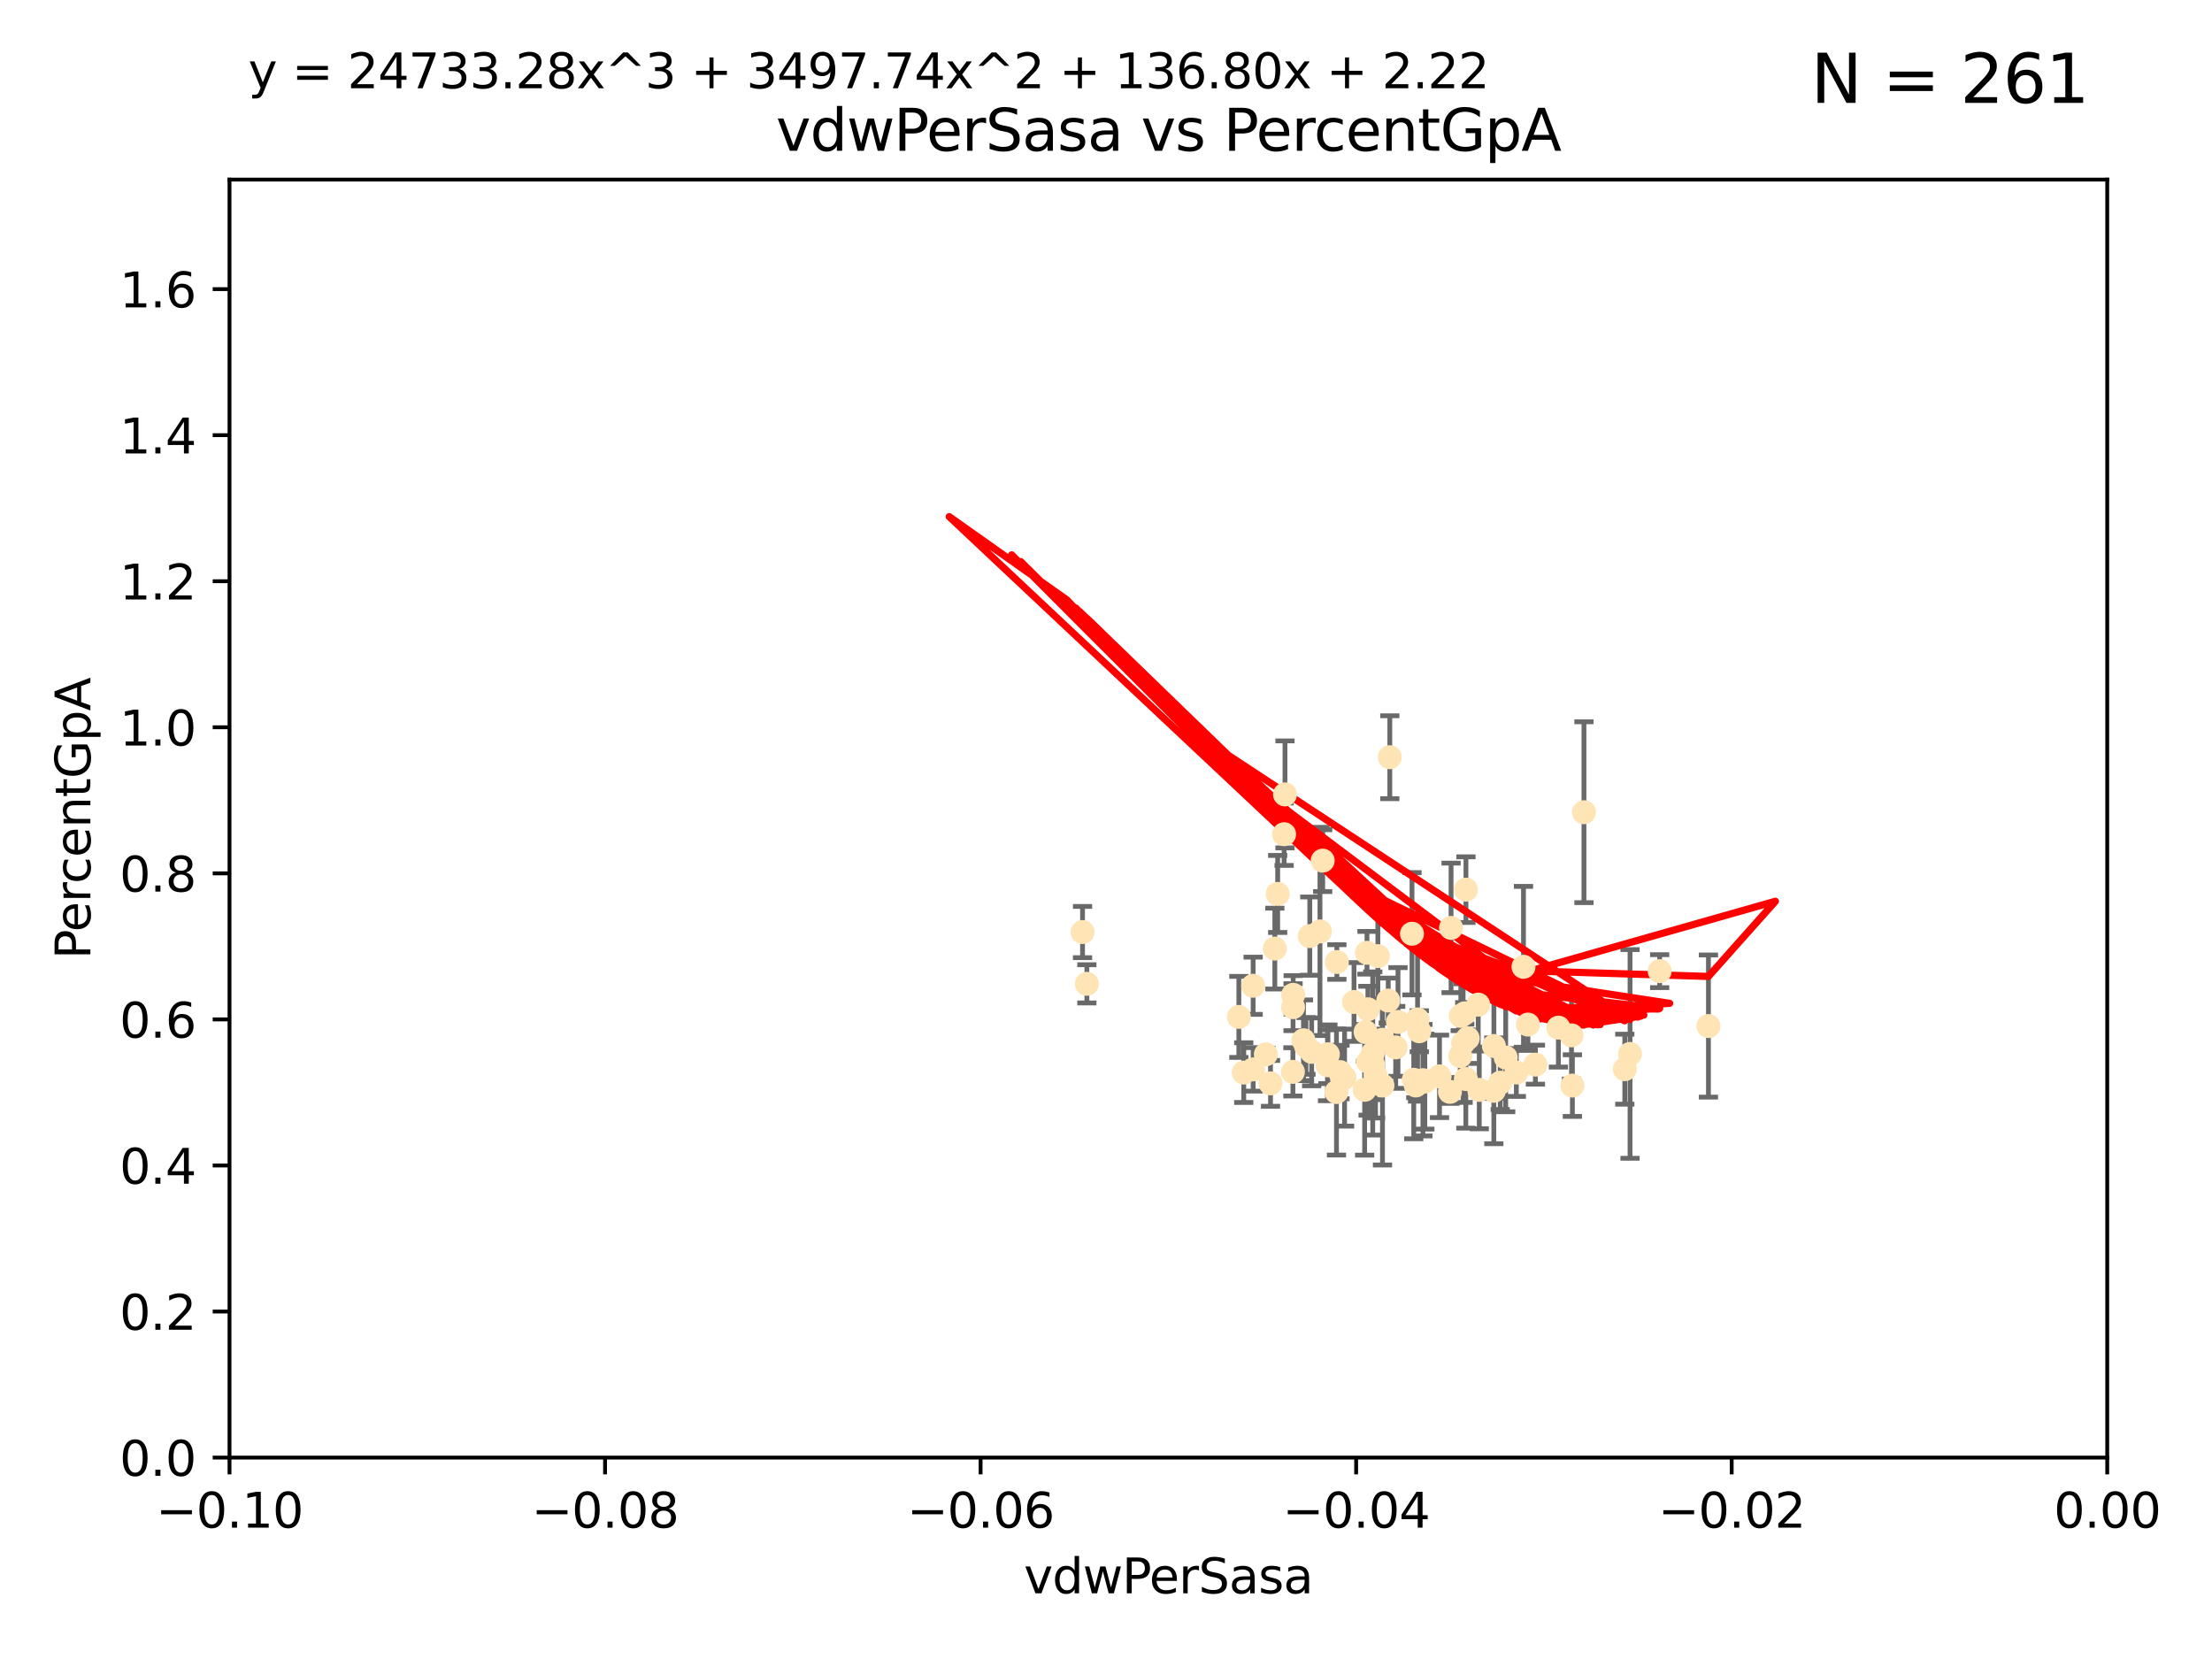 <?xml version="1.0" encoding="utf-8" standalone="no"?>
<!DOCTYPE svg PUBLIC "-//W3C//DTD SVG 1.1//EN"
  "http://www.w3.org/Graphics/SVG/1.1/DTD/svg11.dtd">
<svg xmlns:xlink="http://www.w3.org/1999/xlink" width="460.8pt" height="345.6pt" viewBox="0 0 460.8 345.6" xmlns="http://www.w3.org/2000/svg" version="1.1">
 <defs>
  <style type="text/css">*{stroke-linejoin: round; stroke-linecap: butt}</style>
 </defs>
 <g id="figure_1">
  <g id="patch_1">
   <path d="M 0 345.6 
L 460.8 345.6 
L 460.8 0 
L 0 0 
z
" style="fill: #ffffff"/>
  </g>
  <g id="axes_1">
   <g id="patch_2">
    <path d="M 47.81 303.64 
L 438.975 303.64 
L 438.975 37.411 
L 47.81 37.411 
z
" style="fill: #ffffff"/>
   </g>
   <g id="PathCollection_1">
    <defs>
     <path id="m427a95a46f" d="M 0 1.118 
C 0.297 1.118 0.581 1 0.791 0.791 
C 1 0.581 1.118 0.297 1.118 0 
C 1.118 -0.297 1 -0.581 0.791 -0.791 
C 0.581 -1 0.297 -1.118 0 -1.118 
C -0.297 -1.118 -0.581 -1 -0.791 -0.791 
C -1 -0.581 -1.118 -0.297 -1.118 0 
C -1.118 0.297 -1 0.581 -0.791 0.791 
C -0.581 1 -0.297 1.118 0 1.118 
z
" style="stroke: #ffe4b5"/>
    </defs>
    <g clip-path="url(#paec21b352d)">
     <use xlink:href="#m427a95a46f" x="267.504" y="173.781" style="fill: #ffe4b5; stroke: #ffe4b5"/>
     <use xlink:href="#m427a95a46f" x="286.014" y="221.731" style="fill: #ffe4b5; stroke: #ffe4b5"/>
     <use xlink:href="#m427a95a46f" x="278.493" y="200.406" style="fill: #ffe4b5; stroke: #ffe4b5"/>
     <use xlink:href="#m427a95a46f" x="266.164" y="186.224" style="fill: #ffe4b5; stroke: #ffe4b5"/>
     <use xlink:href="#m427a95a46f" x="286.543" y="223.977" style="fill: #ffe4b5; stroke: #ffe4b5"/>
     <use xlink:href="#m427a95a46f" x="276.626" y="219.624" style="fill: #ffe4b5; stroke: #ffe4b5"/>
     <use xlink:href="#m427a95a46f" x="272.852" y="195.01" style="fill: #ffe4b5; stroke: #ffe4b5"/>
     <use xlink:href="#m427a95a46f" x="269.367" y="209.811" style="fill: #ffe4b5; stroke: #ffe4b5"/>
     <use xlink:href="#m427a95a46f" x="285.966" y="219.455" style="fill: #ffe4b5; stroke: #ffe4b5"/>
     <use xlink:href="#m427a95a46f" x="225.513" y="194.165" style="fill: #ffe4b5; stroke: #ffe4b5"/>
     <use xlink:href="#m427a95a46f" x="287.996" y="226.135" style="fill: #ffe4b5; stroke: #ffe4b5"/>
     <use xlink:href="#m427a95a46f" x="275.541" y="179.285" style="fill: #ffe4b5; stroke: #ffe4b5"/>
     <use xlink:href="#m427a95a46f" x="280.096" y="224.484" style="fill: #ffe4b5; stroke: #ffe4b5"/>
     <use xlink:href="#m427a95a46f" x="279.141" y="223.332" style="fill: #ffe4b5; stroke: #ffe4b5"/>
     <use xlink:href="#m427a95a46f" x="264.671" y="225.686" style="fill: #ffe4b5; stroke: #ffe4b5"/>
     <use xlink:href="#m427a95a46f" x="284.958" y="210.247" style="fill: #ffe4b5; stroke: #ffe4b5"/>
     <use xlink:href="#m427a95a46f" x="261.051" y="205.351" style="fill: #ffe4b5; stroke: #ffe4b5"/>
     <use xlink:href="#m427a95a46f" x="304.316" y="211.634" style="fill: #ffe4b5; stroke: #ffe4b5"/>
     <use xlink:href="#m427a95a46f" x="287.034" y="199.172" style="fill: #ffe4b5; stroke: #ffe4b5"/>
     <use xlink:href="#m427a95a46f" x="263.703" y="219.631" style="fill: #ffe4b5; stroke: #ffe4b5"/>
     <use xlink:href="#m427a95a46f" x="284.768" y="198.481" style="fill: #ffe4b5; stroke: #ffe4b5"/>
     <use xlink:href="#m427a95a46f" x="269.336" y="223.29" style="fill: #ffe4b5; stroke: #ffe4b5"/>
     <use xlink:href="#m427a95a46f" x="259.096" y="223.442" style="fill: #ffe4b5; stroke: #ffe4b5"/>
     <use xlink:href="#m427a95a46f" x="267.686" y="165.488" style="fill: #ffe4b5; stroke: #ffe4b5"/>
     <use xlink:href="#m427a95a46f" x="269.396" y="207.243" style="fill: #ffe4b5; stroke: #ffe4b5"/>
     <use xlink:href="#m427a95a46f" x="271.538" y="216.706" style="fill: #ffe4b5; stroke: #ffe4b5"/>
     <use xlink:href="#m427a95a46f" x="226.415" y="204.951" style="fill: #ffe4b5; stroke: #ffe4b5"/>
     <use xlink:href="#m427a95a46f" x="305.751" y="216.303" style="fill: #ffe4b5; stroke: #ffe4b5"/>
     <use xlink:href="#m427a95a46f" x="284.28" y="227.029" style="fill: #ffe4b5; stroke: #ffe4b5"/>
     <use xlink:href="#m427a95a46f" x="258.075" y="211.84" style="fill: #ffe4b5; stroke: #ffe4b5"/>
     <use xlink:href="#m427a95a46f" x="291.227" y="212.895" style="fill: #ffe4b5; stroke: #ffe4b5"/>
     <use xlink:href="#m427a95a46f" x="296.422" y="225.021" style="fill: #ffe4b5; stroke: #ffe4b5"/>
     <use xlink:href="#m427a95a46f" x="265.571" y="197.606" style="fill: #ffe4b5; stroke: #ffe4b5"/>
     <use xlink:href="#m427a95a46f" x="308.155" y="227.043" style="fill: #ffe4b5; stroke: #ffe4b5"/>
     <use xlink:href="#m427a95a46f" x="282.062" y="208.73" style="fill: #ffe4b5; stroke: #ffe4b5"/>
     <use xlink:href="#m427a95a46f" x="304.19" y="220.004" style="fill: #ffe4b5; stroke: #ffe4b5"/>
     <use xlink:href="#m427a95a46f" x="272.053" y="217.887" style="fill: #ffe4b5; stroke: #ffe4b5"/>
     <use xlink:href="#m427a95a46f" x="274.973" y="194.031" style="fill: #ffe4b5; stroke: #ffe4b5"/>
     <use xlink:href="#m427a95a46f" x="290.747" y="218.191" style="fill: #ffe4b5; stroke: #ffe4b5"/>
     <use xlink:href="#m427a95a46f" x="289.524" y="157.745" style="fill: #ffe4b5; stroke: #ffe4b5"/>
     <use xlink:href="#m427a95a46f" x="294.936" y="226.124" style="fill: #ffe4b5; stroke: #ffe4b5"/>
     <use xlink:href="#m427a95a46f" x="294.51" y="224.942" style="fill: #ffe4b5; stroke: #ffe4b5"/>
     <use xlink:href="#m427a95a46f" x="339.567" y="219.554" style="fill: #ffe4b5; stroke: #ffe4b5"/>
     <use xlink:href="#m427a95a46f" x="299.876" y="224.228" style="fill: #ffe4b5; stroke: #ffe4b5"/>
     <use xlink:href="#m427a95a46f" x="294.145" y="194.517" style="fill: #ffe4b5; stroke: #ffe4b5"/>
     <use xlink:href="#m427a95a46f" x="327.37" y="215.68" style="fill: #ffe4b5; stroke: #ffe4b5"/>
     <use xlink:href="#m427a95a46f" x="296.82" y="225.318" style="fill: #ffe4b5; stroke: #ffe4b5"/>
     <use xlink:href="#m427a95a46f" x="295.665" y="214.827" style="fill: #ffe4b5; stroke: #ffe4b5"/>
     <use xlink:href="#m427a95a46f" x="315.881" y="223.422" style="fill: #ffe4b5; stroke: #ffe4b5"/>
     <use xlink:href="#m427a95a46f" x="285.01" y="221.185" style="fill: #ffe4b5; stroke: #ffe4b5"/>
     <use xlink:href="#m427a95a46f" x="338.474" y="222.728" style="fill: #ffe4b5; stroke: #ffe4b5"/>
     <use xlink:href="#m427a95a46f" x="284.48" y="214.989" style="fill: #ffe4b5; stroke: #ffe4b5"/>
     <use xlink:href="#m427a95a46f" x="302.285" y="193.294" style="fill: #ffe4b5; stroke: #ffe4b5"/>
     <use xlink:href="#m427a95a46f" x="289.197" y="208.431" style="fill: #ffe4b5; stroke: #ffe4b5"/>
     <use xlink:href="#m427a95a46f" x="311.207" y="217.903" style="fill: #ffe4b5; stroke: #ffe4b5"/>
     <use xlink:href="#m427a95a46f" x="305.384" y="185.331" style="fill: #ffe4b5; stroke: #ffe4b5"/>
     <use xlink:href="#m427a95a46f" x="287.991" y="216.603" style="fill: #ffe4b5; stroke: #ffe4b5"/>
     <use xlink:href="#m427a95a46f" x="304.794" y="217.297" style="fill: #ffe4b5; stroke: #ffe4b5"/>
     <use xlink:href="#m427a95a46f" x="318.297" y="213.437" style="fill: #ffe4b5; stroke: #ffe4b5"/>
     <use xlink:href="#m427a95a46f" x="324.641" y="214.076" style="fill: #ffe4b5; stroke: #ffe4b5"/>
     <use xlink:href="#m427a95a46f" x="327.558" y="226.148" style="fill: #ffe4b5; stroke: #ffe4b5"/>
     <use xlink:href="#m427a95a46f" x="329.966" y="169.199" style="fill: #ffe4b5; stroke: #ffe4b5"/>
     <use xlink:href="#m427a95a46f" x="319.856" y="221.785" style="fill: #ffe4b5; stroke: #ffe4b5"/>
     <use xlink:href="#m427a95a46f" x="312.522" y="225.548" style="fill: #ffe4b5; stroke: #ffe4b5"/>
     <use xlink:href="#m427a95a46f" x="311.193" y="227.237" style="fill: #ffe4b5; stroke: #ffe4b5"/>
     <use xlink:href="#m427a95a46f" x="307.945" y="209.282" style="fill: #ffe4b5; stroke: #ffe4b5"/>
     <use xlink:href="#m427a95a46f" x="302.051" y="227.453" style="fill: #ffe4b5; stroke: #ffe4b5"/>
     <use xlink:href="#m427a95a46f" x="317.372" y="201.405" style="fill: #ffe4b5; stroke: #ffe4b5"/>
     <use xlink:href="#m427a95a46f" x="273.242" y="219.116" style="fill: #ffe4b5; stroke: #ffe4b5"/>
     <use xlink:href="#m427a95a46f" x="276.545" y="221.914" style="fill: #ffe4b5; stroke: #ffe4b5"/>
     <use xlink:href="#m427a95a46f" x="278.412" y="227.487" style="fill: #ffe4b5; stroke: #ffe4b5"/>
     <use xlink:href="#m427a95a46f" x="261.054" y="222.767" style="fill: #ffe4b5; stroke: #ffe4b5"/>
     <use xlink:href="#m427a95a46f" x="295.304" y="212.364" style="fill: #ffe4b5; stroke: #ffe4b5"/>
     <use xlink:href="#m427a95a46f" x="305.134" y="211.096" style="fill: #ffe4b5; stroke: #ffe4b5"/>
     <use xlink:href="#m427a95a46f" x="313.665" y="220.292" style="fill: #ffe4b5; stroke: #ffe4b5"/>
     <use xlink:href="#m427a95a46f" x="345.74" y="202.308" style="fill: #ffe4b5; stroke: #ffe4b5"/>
     <use xlink:href="#m427a95a46f" x="305.36" y="224.781" style="fill: #ffe4b5; stroke: #ffe4b5"/>
     <use xlink:href="#m427a95a46f" x="355.899" y="213.744" style="fill: #ffe4b5; stroke: #ffe4b5"/>
    </g>
   </g>
   <g id="matplotlib.axis_1">
    <g id="xtick_1">
     <g id="line2d_1">
      <defs>
       <path id="m9281f0d0ae" d="M 0 0 
L 0 3.5 
" style="stroke: #000000; stroke-width: 0.8"/>
      </defs>
      <g>
       <use xlink:href="#m9281f0d0ae" x="47.81" y="303.64" style="stroke: #000000; stroke-width: 0.8"/>
      </g>
     </g>
     <g id="text_1">
      <!-- −0.10 -->
      <g transform="translate(32.487 318.238)scale(0.1 -0.1)">
       <defs>
        <path id="DejaVuSans-2212" d="M 678 2272 
L 4684 2272 
L 4684 1741 
L 678 1741 
L 678 2272 
z
" transform="scale(0.016)"/>
        <path id="DejaVuSans-30" d="M 2034 4250 
Q 1547 4250 1301 3770 
Q 1056 3291 1056 2328 
Q 1056 1369 1301 889 
Q 1547 409 2034 409 
Q 2525 409 2770 889 
Q 3016 1369 3016 2328 
Q 3016 3291 2770 3770 
Q 2525 4250 2034 4250 
z
M 2034 4750 
Q 2819 4750 3233 4129 
Q 3647 3509 3647 2328 
Q 3647 1150 3233 529 
Q 2819 -91 2034 -91 
Q 1250 -91 836 529 
Q 422 1150 422 2328 
Q 422 3509 836 4129 
Q 1250 4750 2034 4750 
z
" transform="scale(0.016)"/>
        <path id="DejaVuSans-2e" d="M 684 794 
L 1344 794 
L 1344 0 
L 684 0 
L 684 794 
z
" transform="scale(0.016)"/>
        <path id="DejaVuSans-31" d="M 794 531 
L 1825 531 
L 1825 4091 
L 703 3866 
L 703 4441 
L 1819 4666 
L 2450 4666 
L 2450 531 
L 3481 531 
L 3481 0 
L 794 0 
L 794 531 
z
" transform="scale(0.016)"/>
       </defs>
       <use xlink:href="#DejaVuSans-2212"/>
       <use xlink:href="#DejaVuSans-30" x="83.789"/>
       <use xlink:href="#DejaVuSans-2e" x="147.412"/>
       <use xlink:href="#DejaVuSans-31" x="179.199"/>
       <use xlink:href="#DejaVuSans-30" x="242.822"/>
      </g>
     </g>
    </g>
    <g id="xtick_2">
     <g id="line2d_2">
      <g>
       <use xlink:href="#m9281f0d0ae" x="126.043" y="303.64" style="stroke: #000000; stroke-width: 0.8"/>
      </g>
     </g>
     <g id="text_2">
      <!-- −0.08 -->
      <g transform="translate(110.72 318.238)scale(0.1 -0.1)">
       <defs>
        <path id="DejaVuSans-38" d="M 2034 2216 
Q 1584 2216 1326 1975 
Q 1069 1734 1069 1313 
Q 1069 891 1326 650 
Q 1584 409 2034 409 
Q 2484 409 2743 651 
Q 3003 894 3003 1313 
Q 3003 1734 2745 1975 
Q 2488 2216 2034 2216 
z
M 1403 2484 
Q 997 2584 770 2862 
Q 544 3141 544 3541 
Q 544 4100 942 4425 
Q 1341 4750 2034 4750 
Q 2731 4750 3128 4425 
Q 3525 4100 3525 3541 
Q 3525 3141 3298 2862 
Q 3072 2584 2669 2484 
Q 3125 2378 3379 2068 
Q 3634 1759 3634 1313 
Q 3634 634 3220 271 
Q 2806 -91 2034 -91 
Q 1263 -91 848 271 
Q 434 634 434 1313 
Q 434 1759 690 2068 
Q 947 2378 1403 2484 
z
M 1172 3481 
Q 1172 3119 1398 2916 
Q 1625 2713 2034 2713 
Q 2441 2713 2670 2916 
Q 2900 3119 2900 3481 
Q 2900 3844 2670 4047 
Q 2441 4250 2034 4250 
Q 1625 4250 1398 4047 
Q 1172 3844 1172 3481 
z
" transform="scale(0.016)"/>
       </defs>
       <use xlink:href="#DejaVuSans-2212"/>
       <use xlink:href="#DejaVuSans-30" x="83.789"/>
       <use xlink:href="#DejaVuSans-2e" x="147.412"/>
       <use xlink:href="#DejaVuSans-30" x="179.199"/>
       <use xlink:href="#DejaVuSans-38" x="242.822"/>
      </g>
     </g>
    </g>
    <g id="xtick_3">
     <g id="line2d_3">
      <g>
       <use xlink:href="#m9281f0d0ae" x="204.276" y="303.64" style="stroke: #000000; stroke-width: 0.8"/>
      </g>
     </g>
     <g id="text_3">
      <!-- −0.06 -->
      <g transform="translate(188.953 318.238)scale(0.1 -0.1)">
       <defs>
        <path id="DejaVuSans-36" d="M 2113 2584 
Q 1688 2584 1439 2293 
Q 1191 2003 1191 1497 
Q 1191 994 1439 701 
Q 1688 409 2113 409 
Q 2538 409 2786 701 
Q 3034 994 3034 1497 
Q 3034 2003 2786 2293 
Q 2538 2584 2113 2584 
z
M 3366 4563 
L 3366 3988 
Q 3128 4100 2886 4159 
Q 2644 4219 2406 4219 
Q 1781 4219 1451 3797 
Q 1122 3375 1075 2522 
Q 1259 2794 1537 2939 
Q 1816 3084 2150 3084 
Q 2853 3084 3261 2657 
Q 3669 2231 3669 1497 
Q 3669 778 3244 343 
Q 2819 -91 2113 -91 
Q 1303 -91 875 529 
Q 447 1150 447 2328 
Q 447 3434 972 4092 
Q 1497 4750 2381 4750 
Q 2619 4750 2861 4703 
Q 3103 4656 3366 4563 
z
" transform="scale(0.016)"/>
       </defs>
       <use xlink:href="#DejaVuSans-2212"/>
       <use xlink:href="#DejaVuSans-30" x="83.789"/>
       <use xlink:href="#DejaVuSans-2e" x="147.412"/>
       <use xlink:href="#DejaVuSans-30" x="179.199"/>
       <use xlink:href="#DejaVuSans-36" x="242.822"/>
      </g>
     </g>
    </g>
    <g id="xtick_4">
     <g id="line2d_4">
      <g>
       <use xlink:href="#m9281f0d0ae" x="282.509" y="303.64" style="stroke: #000000; stroke-width: 0.8"/>
      </g>
     </g>
     <g id="text_4">
      <!-- −0.04 -->
      <g transform="translate(267.186 318.238)scale(0.1 -0.1)">
       <defs>
        <path id="DejaVuSans-34" d="M 2419 4116 
L 825 1625 
L 2419 1625 
L 2419 4116 
z
M 2253 4666 
L 3047 4666 
L 3047 1625 
L 3713 1625 
L 3713 1100 
L 3047 1100 
L 3047 0 
L 2419 0 
L 2419 1100 
L 313 1100 
L 313 1709 
L 2253 4666 
z
" transform="scale(0.016)"/>
       </defs>
       <use xlink:href="#DejaVuSans-2212"/>
       <use xlink:href="#DejaVuSans-30" x="83.789"/>
       <use xlink:href="#DejaVuSans-2e" x="147.412"/>
       <use xlink:href="#DejaVuSans-30" x="179.199"/>
       <use xlink:href="#DejaVuSans-34" x="242.822"/>
      </g>
     </g>
    </g>
    <g id="xtick_5">
     <g id="line2d_5">
      <g>
       <use xlink:href="#m9281f0d0ae" x="360.742" y="303.64" style="stroke: #000000; stroke-width: 0.8"/>
      </g>
     </g>
     <g id="text_5">
      <!-- −0.02 -->
      <g transform="translate(345.419 318.238)scale(0.1 -0.1)">
       <defs>
        <path id="DejaVuSans-32" d="M 1228 531 
L 3431 531 
L 3431 0 
L 469 0 
L 469 531 
Q 828 903 1448 1529 
Q 2069 2156 2228 2338 
Q 2531 2678 2651 2914 
Q 2772 3150 2772 3378 
Q 2772 3750 2511 3984 
Q 2250 4219 1831 4219 
Q 1534 4219 1204 4116 
Q 875 4013 500 3803 
L 500 4441 
Q 881 4594 1212 4672 
Q 1544 4750 1819 4750 
Q 2544 4750 2975 4387 
Q 3406 4025 3406 3419 
Q 3406 3131 3298 2873 
Q 3191 2616 2906 2266 
Q 2828 2175 2409 1742 
Q 1991 1309 1228 531 
z
" transform="scale(0.016)"/>
       </defs>
       <use xlink:href="#DejaVuSans-2212"/>
       <use xlink:href="#DejaVuSans-30" x="83.789"/>
       <use xlink:href="#DejaVuSans-2e" x="147.412"/>
       <use xlink:href="#DejaVuSans-30" x="179.199"/>
       <use xlink:href="#DejaVuSans-32" x="242.822"/>
      </g>
     </g>
    </g>
    <g id="xtick_6">
     <g id="line2d_6">
      <g>
       <use xlink:href="#m9281f0d0ae" x="438.975" y="303.64" style="stroke: #000000; stroke-width: 0.8"/>
      </g>
     </g>
     <g id="text_6">
      <!-- 0.00 -->
      <g transform="translate(427.842 318.238)scale(0.1 -0.1)">
       <use xlink:href="#DejaVuSans-30"/>
       <use xlink:href="#DejaVuSans-2e" x="63.623"/>
       <use xlink:href="#DejaVuSans-30" x="95.41"/>
       <use xlink:href="#DejaVuSans-30" x="159.033"/>
      </g>
     </g>
    </g>
    <g id="text_7">
     <!-- vdwPerSasa -->
     <g transform="translate(213.297 331.917)scale(0.1 -0.1)">
      <defs>
       <path id="DejaVuSans-76" d="M 191 3500 
L 800 3500 
L 1894 563 
L 2988 3500 
L 3597 3500 
L 2284 0 
L 1503 0 
L 191 3500 
z
" transform="scale(0.016)"/>
       <path id="DejaVuSans-64" d="M 2906 2969 
L 2906 4863 
L 3481 4863 
L 3481 0 
L 2906 0 
L 2906 525 
Q 2725 213 2448 61 
Q 2172 -91 1784 -91 
Q 1150 -91 751 415 
Q 353 922 353 1747 
Q 353 2572 751 3078 
Q 1150 3584 1784 3584 
Q 2172 3584 2448 3432 
Q 2725 3281 2906 2969 
z
M 947 1747 
Q 947 1113 1208 752 
Q 1469 391 1925 391 
Q 2381 391 2643 752 
Q 2906 1113 2906 1747 
Q 2906 2381 2643 2742 
Q 2381 3103 1925 3103 
Q 1469 3103 1208 2742 
Q 947 2381 947 1747 
z
" transform="scale(0.016)"/>
       <path id="DejaVuSans-77" d="M 269 3500 
L 844 3500 
L 1563 769 
L 2278 3500 
L 2956 3500 
L 3675 769 
L 4391 3500 
L 4966 3500 
L 4050 0 
L 3372 0 
L 2619 2869 
L 1863 0 
L 1184 0 
L 269 3500 
z
" transform="scale(0.016)"/>
       <path id="DejaVuSans-50" d="M 1259 4147 
L 1259 2394 
L 2053 2394 
Q 2494 2394 2734 2622 
Q 2975 2850 2975 3272 
Q 2975 3691 2734 3919 
Q 2494 4147 2053 4147 
L 1259 4147 
z
M 628 4666 
L 2053 4666 
Q 2838 4666 3239 4311 
Q 3641 3956 3641 3272 
Q 3641 2581 3239 2228 
Q 2838 1875 2053 1875 
L 1259 1875 
L 1259 0 
L 628 0 
L 628 4666 
z
" transform="scale(0.016)"/>
       <path id="DejaVuSans-65" d="M 3597 1894 
L 3597 1613 
L 953 1613 
Q 991 1019 1311 708 
Q 1631 397 2203 397 
Q 2534 397 2845 478 
Q 3156 559 3463 722 
L 3463 178 
Q 3153 47 2828 -22 
Q 2503 -91 2169 -91 
Q 1331 -91 842 396 
Q 353 884 353 1716 
Q 353 2575 817 3079 
Q 1281 3584 2069 3584 
Q 2775 3584 3186 3129 
Q 3597 2675 3597 1894 
z
M 3022 2063 
Q 3016 2534 2758 2815 
Q 2500 3097 2075 3097 
Q 1594 3097 1305 2825 
Q 1016 2553 972 2059 
L 3022 2063 
z
" transform="scale(0.016)"/>
       <path id="DejaVuSans-72" d="M 2631 2963 
Q 2534 3019 2420 3045 
Q 2306 3072 2169 3072 
Q 1681 3072 1420 2755 
Q 1159 2438 1159 1844 
L 1159 0 
L 581 0 
L 581 3500 
L 1159 3500 
L 1159 2956 
Q 1341 3275 1631 3429 
Q 1922 3584 2338 3584 
Q 2397 3584 2469 3576 
Q 2541 3569 2628 3553 
L 2631 2963 
z
" transform="scale(0.016)"/>
       <path id="DejaVuSans-53" d="M 3425 4513 
L 3425 3897 
Q 3066 4069 2747 4153 
Q 2428 4238 2131 4238 
Q 1616 4238 1336 4038 
Q 1056 3838 1056 3469 
Q 1056 3159 1242 3001 
Q 1428 2844 1947 2747 
L 2328 2669 
Q 3034 2534 3370 2195 
Q 3706 1856 3706 1288 
Q 3706 609 3251 259 
Q 2797 -91 1919 -91 
Q 1588 -91 1214 -16 
Q 841 59 441 206 
L 441 856 
Q 825 641 1194 531 
Q 1563 422 1919 422 
Q 2459 422 2753 634 
Q 3047 847 3047 1241 
Q 3047 1584 2836 1778 
Q 2625 1972 2144 2069 
L 1759 2144 
Q 1053 2284 737 2584 
Q 422 2884 422 3419 
Q 422 4038 858 4394 
Q 1294 4750 2059 4750 
Q 2388 4750 2728 4690 
Q 3069 4631 3425 4513 
z
" transform="scale(0.016)"/>
       <path id="DejaVuSans-61" d="M 2194 1759 
Q 1497 1759 1228 1600 
Q 959 1441 959 1056 
Q 959 750 1161 570 
Q 1363 391 1709 391 
Q 2188 391 2477 730 
Q 2766 1069 2766 1631 
L 2766 1759 
L 2194 1759 
z
M 3341 1997 
L 3341 0 
L 2766 0 
L 2766 531 
Q 2569 213 2275 61 
Q 1981 -91 1556 -91 
Q 1019 -91 701 211 
Q 384 513 384 1019 
Q 384 1609 779 1909 
Q 1175 2209 1959 2209 
L 2766 2209 
L 2766 2266 
Q 2766 2663 2505 2880 
Q 2244 3097 1772 3097 
Q 1472 3097 1187 3025 
Q 903 2953 641 2809 
L 641 3341 
Q 956 3463 1253 3523 
Q 1550 3584 1831 3584 
Q 2591 3584 2966 3190 
Q 3341 2797 3341 1997 
z
" transform="scale(0.016)"/>
       <path id="DejaVuSans-73" d="M 2834 3397 
L 2834 2853 
Q 2591 2978 2328 3040 
Q 2066 3103 1784 3103 
Q 1356 3103 1142 2972 
Q 928 2841 928 2578 
Q 928 2378 1081 2264 
Q 1234 2150 1697 2047 
L 1894 2003 
Q 2506 1872 2764 1633 
Q 3022 1394 3022 966 
Q 3022 478 2636 193 
Q 2250 -91 1575 -91 
Q 1294 -91 989 -36 
Q 684 19 347 128 
L 347 722 
Q 666 556 975 473 
Q 1284 391 1588 391 
Q 1994 391 2212 530 
Q 2431 669 2431 922 
Q 2431 1156 2273 1281 
Q 2116 1406 1581 1522 
L 1381 1569 
Q 847 1681 609 1914 
Q 372 2147 372 2553 
Q 372 3047 722 3315 
Q 1072 3584 1716 3584 
Q 2034 3584 2315 3537 
Q 2597 3491 2834 3397 
z
" transform="scale(0.016)"/>
      </defs>
      <use xlink:href="#DejaVuSans-76"/>
      <use xlink:href="#DejaVuSans-64" x="59.18"/>
      <use xlink:href="#DejaVuSans-77" x="122.656"/>
      <use xlink:href="#DejaVuSans-50" x="204.443"/>
      <use xlink:href="#DejaVuSans-65" x="261.121"/>
      <use xlink:href="#DejaVuSans-72" x="322.645"/>
      <use xlink:href="#DejaVuSans-53" x="363.758"/>
      <use xlink:href="#DejaVuSans-61" x="427.234"/>
      <use xlink:href="#DejaVuSans-73" x="488.514"/>
      <use xlink:href="#DejaVuSans-61" x="540.613"/>
     </g>
    </g>
   </g>
   <g id="matplotlib.axis_2">
    <g id="ytick_1">
     <g id="line2d_7">
      <defs>
       <path id="mc93b89751f" d="M 0 0 
L -3.5 0 
" style="stroke: #000000; stroke-width: 0.8"/>
      </defs>
      <g>
       <use xlink:href="#mc93b89751f" x="47.81" y="303.64" style="stroke: #000000; stroke-width: 0.8"/>
      </g>
     </g>
     <g id="text_8">
      <!-- 0.0 -->
      <g transform="translate(24.907 307.439)scale(0.1 -0.1)">
       <use xlink:href="#DejaVuSans-30"/>
       <use xlink:href="#DejaVuSans-2e" x="63.623"/>
       <use xlink:href="#DejaVuSans-30" x="95.41"/>
      </g>
     </g>
    </g>
    <g id="ytick_2">
     <g id="line2d_8">
      <g>
       <use xlink:href="#mc93b89751f" x="47.81" y="273.214" style="stroke: #000000; stroke-width: 0.8"/>
      </g>
     </g>
     <g id="text_9">
      <!-- 0.2 -->
      <g transform="translate(24.907 277.013)scale(0.1 -0.1)">
       <use xlink:href="#DejaVuSans-30"/>
       <use xlink:href="#DejaVuSans-2e" x="63.623"/>
       <use xlink:href="#DejaVuSans-32" x="95.41"/>
      </g>
     </g>
    </g>
    <g id="ytick_3">
     <g id="line2d_9">
      <g>
       <use xlink:href="#mc93b89751f" x="47.81" y="242.788" style="stroke: #000000; stroke-width: 0.8"/>
      </g>
     </g>
     <g id="text_10">
      <!-- 0.4 -->
      <g transform="translate(24.907 246.587)scale(0.1 -0.1)">
       <use xlink:href="#DejaVuSans-30"/>
       <use xlink:href="#DejaVuSans-2e" x="63.623"/>
       <use xlink:href="#DejaVuSans-34" x="95.41"/>
      </g>
     </g>
    </g>
    <g id="ytick_4">
     <g id="line2d_10">
      <g>
       <use xlink:href="#mc93b89751f" x="47.81" y="212.362" style="stroke: #000000; stroke-width: 0.8"/>
      </g>
     </g>
     <g id="text_11">
      <!-- 0.6 -->
      <g transform="translate(24.907 216.161)scale(0.1 -0.1)">
       <use xlink:href="#DejaVuSans-30"/>
       <use xlink:href="#DejaVuSans-2e" x="63.623"/>
       <use xlink:href="#DejaVuSans-36" x="95.41"/>
      </g>
     </g>
    </g>
    <g id="ytick_5">
     <g id="line2d_11">
      <g>
       <use xlink:href="#mc93b89751f" x="47.81" y="181.935" style="stroke: #000000; stroke-width: 0.8"/>
      </g>
     </g>
     <g id="text_12">
      <!-- 0.8 -->
      <g transform="translate(24.907 185.735)scale(0.1 -0.1)">
       <use xlink:href="#DejaVuSans-30"/>
       <use xlink:href="#DejaVuSans-2e" x="63.623"/>
       <use xlink:href="#DejaVuSans-38" x="95.41"/>
      </g>
     </g>
    </g>
    <g id="ytick_6">
     <g id="line2d_12">
      <g>
       <use xlink:href="#mc93b89751f" x="47.81" y="151.509" style="stroke: #000000; stroke-width: 0.8"/>
      </g>
     </g>
     <g id="text_13">
      <!-- 1.0 -->
      <g transform="translate(24.907 155.308)scale(0.1 -0.1)">
       <use xlink:href="#DejaVuSans-31"/>
       <use xlink:href="#DejaVuSans-2e" x="63.623"/>
       <use xlink:href="#DejaVuSans-30" x="95.41"/>
      </g>
     </g>
    </g>
    <g id="ytick_7">
     <g id="line2d_13">
      <g>
       <use xlink:href="#mc93b89751f" x="47.81" y="121.083" style="stroke: #000000; stroke-width: 0.8"/>
      </g>
     </g>
     <g id="text_14">
      <!-- 1.2 -->
      <g transform="translate(24.907 124.882)scale(0.1 -0.1)">
       <use xlink:href="#DejaVuSans-31"/>
       <use xlink:href="#DejaVuSans-2e" x="63.623"/>
       <use xlink:href="#DejaVuSans-32" x="95.41"/>
      </g>
     </g>
    </g>
    <g id="ytick_8">
     <g id="line2d_14">
      <g>
       <use xlink:href="#mc93b89751f" x="47.81" y="90.657" style="stroke: #000000; stroke-width: 0.8"/>
      </g>
     </g>
     <g id="text_15">
      <!-- 1.4 -->
      <g transform="translate(24.907 94.456)scale(0.1 -0.1)">
       <use xlink:href="#DejaVuSans-31"/>
       <use xlink:href="#DejaVuSans-2e" x="63.623"/>
       <use xlink:href="#DejaVuSans-34" x="95.41"/>
      </g>
     </g>
    </g>
    <g id="ytick_9">
     <g id="line2d_15">
      <g>
       <use xlink:href="#mc93b89751f" x="47.81" y="60.231" style="stroke: #000000; stroke-width: 0.8"/>
      </g>
     </g>
     <g id="text_16">
      <!-- 1.6 -->
      <g transform="translate(24.907 64.03)scale(0.1 -0.1)">
       <use xlink:href="#DejaVuSans-31"/>
       <use xlink:href="#DejaVuSans-2e" x="63.623"/>
       <use xlink:href="#DejaVuSans-36" x="95.41"/>
      </g>
     </g>
    </g>
    <g id="text_17">
     <!-- PercentGpA -->
     <g transform="translate(18.827 199.802)rotate(-90)scale(0.1 -0.1)">
      <defs>
       <path id="DejaVuSans-63" d="M 3122 3366 
L 3122 2828 
Q 2878 2963 2633 3030 
Q 2388 3097 2138 3097 
Q 1578 3097 1268 2742 
Q 959 2388 959 1747 
Q 959 1106 1268 751 
Q 1578 397 2138 397 
Q 2388 397 2633 464 
Q 2878 531 3122 666 
L 3122 134 
Q 2881 22 2623 -34 
Q 2366 -91 2075 -91 
Q 1284 -91 818 406 
Q 353 903 353 1747 
Q 353 2603 823 3093 
Q 1294 3584 2113 3584 
Q 2378 3584 2631 3529 
Q 2884 3475 3122 3366 
z
" transform="scale(0.016)"/>
       <path id="DejaVuSans-6e" d="M 3513 2113 
L 3513 0 
L 2938 0 
L 2938 2094 
Q 2938 2591 2744 2837 
Q 2550 3084 2163 3084 
Q 1697 3084 1428 2787 
Q 1159 2491 1159 1978 
L 1159 0 
L 581 0 
L 581 3500 
L 1159 3500 
L 1159 2956 
Q 1366 3272 1645 3428 
Q 1925 3584 2291 3584 
Q 2894 3584 3203 3211 
Q 3513 2838 3513 2113 
z
" transform="scale(0.016)"/>
       <path id="DejaVuSans-74" d="M 1172 4494 
L 1172 3500 
L 2356 3500 
L 2356 3053 
L 1172 3053 
L 1172 1153 
Q 1172 725 1289 603 
Q 1406 481 1766 481 
L 2356 481 
L 2356 0 
L 1766 0 
Q 1100 0 847 248 
Q 594 497 594 1153 
L 594 3053 
L 172 3053 
L 172 3500 
L 594 3500 
L 594 4494 
L 1172 4494 
z
" transform="scale(0.016)"/>
       <path id="DejaVuSans-47" d="M 3809 666 
L 3809 1919 
L 2778 1919 
L 2778 2438 
L 4434 2438 
L 4434 434 
Q 4069 175 3628 42 
Q 3188 -91 2688 -91 
Q 1594 -91 976 548 
Q 359 1188 359 2328 
Q 359 3472 976 4111 
Q 1594 4750 2688 4750 
Q 3144 4750 3555 4637 
Q 3966 4525 4313 4306 
L 4313 3634 
Q 3963 3931 3569 4081 
Q 3175 4231 2741 4231 
Q 1884 4231 1454 3753 
Q 1025 3275 1025 2328 
Q 1025 1384 1454 906 
Q 1884 428 2741 428 
Q 3075 428 3337 486 
Q 3600 544 3809 666 
z
" transform="scale(0.016)"/>
       <path id="DejaVuSans-70" d="M 1159 525 
L 1159 -1331 
L 581 -1331 
L 581 3500 
L 1159 3500 
L 1159 2969 
Q 1341 3281 1617 3432 
Q 1894 3584 2278 3584 
Q 2916 3584 3314 3078 
Q 3713 2572 3713 1747 
Q 3713 922 3314 415 
Q 2916 -91 2278 -91 
Q 1894 -91 1617 61 
Q 1341 213 1159 525 
z
M 3116 1747 
Q 3116 2381 2855 2742 
Q 2594 3103 2138 3103 
Q 1681 3103 1420 2742 
Q 1159 2381 1159 1747 
Q 1159 1113 1420 752 
Q 1681 391 2138 391 
Q 2594 391 2855 752 
Q 3116 1113 3116 1747 
z
" transform="scale(0.016)"/>
       <path id="DejaVuSans-41" d="M 2188 4044 
L 1331 1722 
L 3047 1722 
L 2188 4044 
z
M 1831 4666 
L 2547 4666 
L 4325 0 
L 3669 0 
L 3244 1197 
L 1141 1197 
L 716 0 
L 50 0 
L 1831 4666 
z
" transform="scale(0.016)"/>
      </defs>
      <use xlink:href="#DejaVuSans-50"/>
      <use xlink:href="#DejaVuSans-65" x="56.678"/>
      <use xlink:href="#DejaVuSans-72" x="118.201"/>
      <use xlink:href="#DejaVuSans-63" x="157.064"/>
      <use xlink:href="#DejaVuSans-65" x="212.045"/>
      <use xlink:href="#DejaVuSans-6e" x="273.568"/>
      <use xlink:href="#DejaVuSans-74" x="336.947"/>
      <use xlink:href="#DejaVuSans-47" x="376.156"/>
      <use xlink:href="#DejaVuSans-70" x="453.646"/>
      <use xlink:href="#DejaVuSans-41" x="517.123"/>
     </g>
    </g>
   </g>
   <g id="LineCollection_1">
    <path d="M 267.504 180.279 
L 267.504 167.283 
" clip-path="url(#paec21b352d)" style="fill: none; stroke: #696969"/>
    <path d="M 286.014 229.083 
L 286.014 214.379 
" clip-path="url(#paec21b352d)" style="fill: none; stroke: #696969"/>
    <path d="M 278.493 204.009 
L 278.493 196.802 
" clip-path="url(#paec21b352d)" style="fill: none; stroke: #696969"/>
    <path d="M 266.164 194.25 
L 266.164 178.199 
" clip-path="url(#paec21b352d)" style="fill: none; stroke: #696969"/>
    <path d="M 286.543 232.904 
L 286.543 215.05 
" clip-path="url(#paec21b352d)" style="fill: none; stroke: #696969"/>
    <path d="M 276.626 225.731 
L 276.626 213.516 
" clip-path="url(#paec21b352d)" style="fill: none; stroke: #696969"/>
    <path d="M 272.852 203.158 
L 272.852 186.861 
" clip-path="url(#paec21b352d)" style="fill: none; stroke: #696969"/>
    <path d="M 269.367 214.698 
L 269.367 204.924 
" clip-path="url(#paec21b352d)" style="fill: none; stroke: #696969"/>
    <path d="M 285.966 236.448 
L 285.966 202.461 
" clip-path="url(#paec21b352d)" style="fill: none; stroke: #696969"/>
    <path d="M 225.513 199.505 
L 225.513 188.825 
" clip-path="url(#paec21b352d)" style="fill: none; stroke: #696969"/>
    <path d="M 287.996 242.688 
L 287.996 209.582 
" clip-path="url(#paec21b352d)" style="fill: none; stroke: #696969"/>
    <path d="M 275.541 185.727 
L 275.541 172.842 
" clip-path="url(#paec21b352d)" style="fill: none; stroke: #696969"/>
    <path d="M 280.096 234.588 
L 280.096 214.38 
" clip-path="url(#paec21b352d)" style="fill: none; stroke: #696969"/>
    <path d="M 279.141 228.9 
L 279.141 217.765 
" clip-path="url(#paec21b352d)" style="fill: none; stroke: #696969"/>
    <path d="M 264.671 230.461 
L 264.671 220.911 
" clip-path="url(#paec21b352d)" style="fill: none; stroke: #696969"/>
    <path d="M 284.958 215.032 
L 284.958 205.463 
" clip-path="url(#paec21b352d)" style="fill: none; stroke: #696969"/>
    <path d="M 261.051 211.31 
L 261.051 199.391 
" clip-path="url(#paec21b352d)" style="fill: none; stroke: #696969"/>
    <path d="M 304.316 224.465 
L 304.316 198.802 
" clip-path="url(#paec21b352d)" style="fill: none; stroke: #696969"/>
    <path d="M 287.034 209.41 
L 287.034 188.934 
" clip-path="url(#paec21b352d)" style="fill: none; stroke: #696969"/>
    <path d="M 263.703 220.906 
L 263.703 218.356 
" clip-path="url(#paec21b352d)" style="fill: none; stroke: #696969"/>
    <path d="M 284.768 202.928 
L 284.768 194.034 
" clip-path="url(#paec21b352d)" style="fill: none; stroke: #696969"/>
    <path d="M 269.336 228.32 
L 269.336 218.259 
" clip-path="url(#paec21b352d)" style="fill: none; stroke: #696969"/>
    <path d="M 259.096 229.662 
L 259.096 217.222 
" clip-path="url(#paec21b352d)" style="fill: none; stroke: #696969"/>
    <path d="M 267.686 176.629 
L 267.686 154.347 
" clip-path="url(#paec21b352d)" style="fill: none; stroke: #696969"/>
    <path d="M 269.396 211.252 
L 269.396 203.234 
" clip-path="url(#paec21b352d)" style="fill: none; stroke: #696969"/>
    <path d="M 271.538 225.111 
L 271.538 208.301 
" clip-path="url(#paec21b352d)" style="fill: none; stroke: #696969"/>
    <path d="M 226.415 208.934 
L 226.415 200.969 
" clip-path="url(#paec21b352d)" style="fill: none; stroke: #696969"/>
    <path d="M 305.751 221.528 
L 305.751 211.077 
" clip-path="url(#paec21b352d)" style="fill: none; stroke: #696969"/>
    <path d="M 284.28 240.638 
L 284.28 213.42 
" clip-path="url(#paec21b352d)" style="fill: none; stroke: #696969"/>
    <path d="M 258.075 220.278 
L 258.075 203.401 
" clip-path="url(#paec21b352d)" style="fill: none; stroke: #696969"/>
    <path d="M 291.227 224.215 
L 291.227 201.574 
" clip-path="url(#paec21b352d)" style="fill: none; stroke: #696969"/>
    <path d="M 296.422 236.633 
L 296.422 213.409 
" clip-path="url(#paec21b352d)" style="fill: none; stroke: #696969"/>
    <path d="M 265.571 206.023 
L 265.571 189.189 
" clip-path="url(#paec21b352d)" style="fill: none; stroke: #696969"/>
    <path d="M 308.155 235.144 
L 308.155 218.942 
" clip-path="url(#paec21b352d)" style="fill: none; stroke: #696969"/>
    <path d="M 282.062 216.939 
L 282.062 200.521 
" clip-path="url(#paec21b352d)" style="fill: none; stroke: #696969"/>
    <path d="M 304.19 225.307 
L 304.19 214.7 
" clip-path="url(#paec21b352d)" style="fill: none; stroke: #696969"/>
    <path d="M 272.053 223.795 
L 272.053 211.979 
" clip-path="url(#paec21b352d)" style="fill: none; stroke: #696969"/>
    <path d="M 274.973 215.715 
L 274.973 172.348 
" clip-path="url(#paec21b352d)" style="fill: none; stroke: #696969"/>
    <path d="M 290.747 226.722 
L 290.747 209.659 
" clip-path="url(#paec21b352d)" style="fill: none; stroke: #696969"/>
    <path d="M 289.524 166.378 
L 289.524 149.112 
" clip-path="url(#paec21b352d)" style="fill: none; stroke: #696969"/>
    <path d="M 294.936 228.658 
L 294.936 223.59 
" clip-path="url(#paec21b352d)" style="fill: none; stroke: #696969"/>
    <path d="M 294.51 237.227 
L 294.51 212.657 
" clip-path="url(#paec21b352d)" style="fill: none; stroke: #696969"/>
    <path d="M 339.567 241.291 
L 339.567 197.817 
" clip-path="url(#paec21b352d)" style="fill: none; stroke: #696969"/>
    <path d="M 299.876 232.817 
L 299.876 215.638 
" clip-path="url(#paec21b352d)" style="fill: none; stroke: #696969"/>
    <path d="M 294.145 207.256 
L 294.145 181.778 
" clip-path="url(#paec21b352d)" style="fill: none; stroke: #696969"/>
    <path d="M 327.37 224.798 
L 327.37 206.563 
" clip-path="url(#paec21b352d)" style="fill: none; stroke: #696969"/>
    <path d="M 296.82 235.208 
L 296.82 215.429 
" clip-path="url(#paec21b352d)" style="fill: none; stroke: #696969"/>
    <path d="M 295.665 219.105 
L 295.665 210.548 
" clip-path="url(#paec21b352d)" style="fill: none; stroke: #696969"/>
    <path d="M 315.881 228.4 
L 315.881 218.444 
" clip-path="url(#paec21b352d)" style="fill: none; stroke: #696969"/>
    <path d="M 285.01 232.304 
L 285.01 210.066 
" clip-path="url(#paec21b352d)" style="fill: none; stroke: #696969"/>
    <path d="M 338.474 230.02 
L 338.474 215.436 
" clip-path="url(#paec21b352d)" style="fill: none; stroke: #696969"/>
    <path d="M 284.48 221.084 
L 284.48 208.894 
" clip-path="url(#paec21b352d)" style="fill: none; stroke: #696969"/>
    <path d="M 302.285 206.784 
L 302.285 179.805 
" clip-path="url(#paec21b352d)" style="fill: none; stroke: #696969"/>
    <path d="M 289.197 213.113 
L 289.197 203.75 
" clip-path="url(#paec21b352d)" style="fill: none; stroke: #696969"/>
    <path d="M 311.207 228.801 
L 311.207 207.004 
" clip-path="url(#paec21b352d)" style="fill: none; stroke: #696969"/>
    <path d="M 305.384 192.169 
L 305.384 178.494 
" clip-path="url(#paec21b352d)" style="fill: none; stroke: #696969"/>
    <path d="M 287.991 225.143 
L 287.991 208.063 
" clip-path="url(#paec21b352d)" style="fill: none; stroke: #696969"/>
    <path d="M 304.794 229.649 
L 304.794 204.946 
" clip-path="url(#paec21b352d)" style="fill: none; stroke: #696969"/>
    <path d="M 318.297 218.815 
L 318.297 208.058 
" clip-path="url(#paec21b352d)" style="fill: none; stroke: #696969"/>
    <path d="M 324.641 222.291 
L 324.641 205.861 
" clip-path="url(#paec21b352d)" style="fill: none; stroke: #696969"/>
    <path d="M 327.558 232.568 
L 327.558 219.727 
" clip-path="url(#paec21b352d)" style="fill: none; stroke: #696969"/>
    <path d="M 329.966 188.036 
L 329.966 150.363 
" clip-path="url(#paec21b352d)" style="fill: none; stroke: #696969"/>
    <path d="M 319.856 225.847 
L 319.856 217.724 
" clip-path="url(#paec21b352d)" style="fill: none; stroke: #696969"/>
    <path d="M 312.522 231.135 
L 312.522 219.961 
" clip-path="url(#paec21b352d)" style="fill: none; stroke: #696969"/>
    <path d="M 311.193 238.256 
L 311.193 216.218 
" clip-path="url(#paec21b352d)" style="fill: none; stroke: #696969"/>
    <path d="M 307.945 218.136 
L 307.945 200.428 
" clip-path="url(#paec21b352d)" style="fill: none; stroke: #696969"/>
    <path d="M 302.051 229.854 
L 302.051 225.053 
" clip-path="url(#paec21b352d)" style="fill: none; stroke: #696969"/>
    <path d="M 317.372 218.157 
L 317.372 184.653 
" clip-path="url(#paec21b352d)" style="fill: none; stroke: #696969"/>
    <path d="M 273.242 226.187 
L 273.242 212.045 
" clip-path="url(#paec21b352d)" style="fill: none; stroke: #696969"/>
    <path d="M 276.545 229.304 
L 276.545 214.523 
" clip-path="url(#paec21b352d)" style="fill: none; stroke: #696969"/>
    <path d="M 278.412 240.614 
L 278.412 214.36 
" clip-path="url(#paec21b352d)" style="fill: none; stroke: #696969"/>
    <path d="M 261.054 227.296 
L 261.054 218.238 
" clip-path="url(#paec21b352d)" style="fill: none; stroke: #696969"/>
    <path d="M 295.304 229.396 
L 295.304 195.331 
" clip-path="url(#paec21b352d)" style="fill: none; stroke: #696969"/>
    <path d="M 305.134 213.333 
L 305.134 208.859 
" clip-path="url(#paec21b352d)" style="fill: none; stroke: #696969"/>
    <path d="M 313.665 231.597 
L 313.665 208.988 
" clip-path="url(#paec21b352d)" style="fill: none; stroke: #696969"/>
    <path d="M 345.74 205.743 
L 345.74 198.873 
" clip-path="url(#paec21b352d)" style="fill: none; stroke: #696969"/>
    <path d="M 305.36 235.018 
L 305.36 214.545 
" clip-path="url(#paec21b352d)" style="fill: none; stroke: #696969"/>
    <path d="M 355.899 228.55 
L 355.899 198.938 
" clip-path="url(#paec21b352d)" style="fill: none; stroke: #696969"/>
   </g>
   <g id="line2d_16">
    <defs>
     <path id="mc586e9f598" d="M 2 0 
L -2 -0 
" style="stroke: #696969"/>
    </defs>
    <g clip-path="url(#paec21b352d)">
     <use xlink:href="#mc586e9f598" x="267.504" y="180.279" style="fill: #696969; stroke: #696969"/>
     <use xlink:href="#mc586e9f598" x="286.014" y="229.083" style="fill: #696969; stroke: #696969"/>
     <use xlink:href="#mc586e9f598" x="278.493" y="204.009" style="fill: #696969; stroke: #696969"/>
     <use xlink:href="#mc586e9f598" x="266.164" y="194.25" style="fill: #696969; stroke: #696969"/>
     <use xlink:href="#mc586e9f598" x="286.543" y="232.904" style="fill: #696969; stroke: #696969"/>
     <use xlink:href="#mc586e9f598" x="276.626" y="225.731" style="fill: #696969; stroke: #696969"/>
     <use xlink:href="#mc586e9f598" x="272.852" y="203.158" style="fill: #696969; stroke: #696969"/>
     <use xlink:href="#mc586e9f598" x="269.367" y="214.698" style="fill: #696969; stroke: #696969"/>
     <use xlink:href="#mc586e9f598" x="285.966" y="236.448" style="fill: #696969; stroke: #696969"/>
     <use xlink:href="#mc586e9f598" x="225.513" y="199.505" style="fill: #696969; stroke: #696969"/>
     <use xlink:href="#mc586e9f598" x="287.996" y="242.688" style="fill: #696969; stroke: #696969"/>
     <use xlink:href="#mc586e9f598" x="275.541" y="185.727" style="fill: #696969; stroke: #696969"/>
     <use xlink:href="#mc586e9f598" x="280.096" y="234.588" style="fill: #696969; stroke: #696969"/>
     <use xlink:href="#mc586e9f598" x="279.141" y="228.9" style="fill: #696969; stroke: #696969"/>
     <use xlink:href="#mc586e9f598" x="264.671" y="230.461" style="fill: #696969; stroke: #696969"/>
     <use xlink:href="#mc586e9f598" x="284.958" y="215.032" style="fill: #696969; stroke: #696969"/>
     <use xlink:href="#mc586e9f598" x="261.051" y="211.31" style="fill: #696969; stroke: #696969"/>
     <use xlink:href="#mc586e9f598" x="304.316" y="224.465" style="fill: #696969; stroke: #696969"/>
     <use xlink:href="#mc586e9f598" x="287.034" y="209.41" style="fill: #696969; stroke: #696969"/>
     <use xlink:href="#mc586e9f598" x="263.703" y="220.906" style="fill: #696969; stroke: #696969"/>
     <use xlink:href="#mc586e9f598" x="284.768" y="202.928" style="fill: #696969; stroke: #696969"/>
     <use xlink:href="#mc586e9f598" x="269.336" y="228.32" style="fill: #696969; stroke: #696969"/>
     <use xlink:href="#mc586e9f598" x="259.096" y="229.662" style="fill: #696969; stroke: #696969"/>
     <use xlink:href="#mc586e9f598" x="267.686" y="176.629" style="fill: #696969; stroke: #696969"/>
     <use xlink:href="#mc586e9f598" x="269.396" y="211.252" style="fill: #696969; stroke: #696969"/>
     <use xlink:href="#mc586e9f598" x="271.538" y="225.111" style="fill: #696969; stroke: #696969"/>
     <use xlink:href="#mc586e9f598" x="226.415" y="208.934" style="fill: #696969; stroke: #696969"/>
     <use xlink:href="#mc586e9f598" x="305.751" y="221.528" style="fill: #696969; stroke: #696969"/>
     <use xlink:href="#mc586e9f598" x="284.28" y="240.638" style="fill: #696969; stroke: #696969"/>
     <use xlink:href="#mc586e9f598" x="258.075" y="220.278" style="fill: #696969; stroke: #696969"/>
     <use xlink:href="#mc586e9f598" x="291.227" y="224.215" style="fill: #696969; stroke: #696969"/>
     <use xlink:href="#mc586e9f598" x="296.422" y="236.633" style="fill: #696969; stroke: #696969"/>
     <use xlink:href="#mc586e9f598" x="265.571" y="206.023" style="fill: #696969; stroke: #696969"/>
     <use xlink:href="#mc586e9f598" x="308.155" y="235.144" style="fill: #696969; stroke: #696969"/>
     <use xlink:href="#mc586e9f598" x="282.062" y="216.939" style="fill: #696969; stroke: #696969"/>
     <use xlink:href="#mc586e9f598" x="304.19" y="225.307" style="fill: #696969; stroke: #696969"/>
     <use xlink:href="#mc586e9f598" x="272.053" y="223.795" style="fill: #696969; stroke: #696969"/>
     <use xlink:href="#mc586e9f598" x="274.973" y="215.715" style="fill: #696969; stroke: #696969"/>
     <use xlink:href="#mc586e9f598" x="290.747" y="226.722" style="fill: #696969; stroke: #696969"/>
     <use xlink:href="#mc586e9f598" x="289.524" y="166.378" style="fill: #696969; stroke: #696969"/>
     <use xlink:href="#mc586e9f598" x="294.936" y="228.658" style="fill: #696969; stroke: #696969"/>
     <use xlink:href="#mc586e9f598" x="294.51" y="237.227" style="fill: #696969; stroke: #696969"/>
     <use xlink:href="#mc586e9f598" x="339.567" y="241.291" style="fill: #696969; stroke: #696969"/>
     <use xlink:href="#mc586e9f598" x="299.876" y="232.817" style="fill: #696969; stroke: #696969"/>
     <use xlink:href="#mc586e9f598" x="294.145" y="207.256" style="fill: #696969; stroke: #696969"/>
     <use xlink:href="#mc586e9f598" x="327.37" y="224.798" style="fill: #696969; stroke: #696969"/>
     <use xlink:href="#mc586e9f598" x="296.82" y="235.208" style="fill: #696969; stroke: #696969"/>
     <use xlink:href="#mc586e9f598" x="295.665" y="219.105" style="fill: #696969; stroke: #696969"/>
     <use xlink:href="#mc586e9f598" x="315.881" y="228.4" style="fill: #696969; stroke: #696969"/>
     <use xlink:href="#mc586e9f598" x="285.01" y="232.304" style="fill: #696969; stroke: #696969"/>
     <use xlink:href="#mc586e9f598" x="338.474" y="230.02" style="fill: #696969; stroke: #696969"/>
     <use xlink:href="#mc586e9f598" x="284.48" y="221.084" style="fill: #696969; stroke: #696969"/>
     <use xlink:href="#mc586e9f598" x="302.285" y="206.784" style="fill: #696969; stroke: #696969"/>
     <use xlink:href="#mc586e9f598" x="289.197" y="213.113" style="fill: #696969; stroke: #696969"/>
     <use xlink:href="#mc586e9f598" x="311.207" y="228.801" style="fill: #696969; stroke: #696969"/>
     <use xlink:href="#mc586e9f598" x="305.384" y="192.169" style="fill: #696969; stroke: #696969"/>
     <use xlink:href="#mc586e9f598" x="287.991" y="225.143" style="fill: #696969; stroke: #696969"/>
     <use xlink:href="#mc586e9f598" x="304.794" y="229.649" style="fill: #696969; stroke: #696969"/>
     <use xlink:href="#mc586e9f598" x="318.297" y="218.815" style="fill: #696969; stroke: #696969"/>
     <use xlink:href="#mc586e9f598" x="324.641" y="222.291" style="fill: #696969; stroke: #696969"/>
     <use xlink:href="#mc586e9f598" x="327.558" y="232.568" style="fill: #696969; stroke: #696969"/>
     <use xlink:href="#mc586e9f598" x="329.966" y="188.036" style="fill: #696969; stroke: #696969"/>
     <use xlink:href="#mc586e9f598" x="319.856" y="225.847" style="fill: #696969; stroke: #696969"/>
     <use xlink:href="#mc586e9f598" x="312.522" y="231.135" style="fill: #696969; stroke: #696969"/>
     <use xlink:href="#mc586e9f598" x="311.193" y="238.256" style="fill: #696969; stroke: #696969"/>
     <use xlink:href="#mc586e9f598" x="307.945" y="218.136" style="fill: #696969; stroke: #696969"/>
     <use xlink:href="#mc586e9f598" x="302.051" y="229.854" style="fill: #696969; stroke: #696969"/>
     <use xlink:href="#mc586e9f598" x="317.372" y="218.157" style="fill: #696969; stroke: #696969"/>
     <use xlink:href="#mc586e9f598" x="273.242" y="226.187" style="fill: #696969; stroke: #696969"/>
     <use xlink:href="#mc586e9f598" x="276.545" y="229.304" style="fill: #696969; stroke: #696969"/>
     <use xlink:href="#mc586e9f598" x="278.412" y="240.614" style="fill: #696969; stroke: #696969"/>
     <use xlink:href="#mc586e9f598" x="261.054" y="227.296" style="fill: #696969; stroke: #696969"/>
     <use xlink:href="#mc586e9f598" x="295.304" y="229.396" style="fill: #696969; stroke: #696969"/>
     <use xlink:href="#mc586e9f598" x="305.134" y="213.333" style="fill: #696969; stroke: #696969"/>
     <use xlink:href="#mc586e9f598" x="313.665" y="231.597" style="fill: #696969; stroke: #696969"/>
     <use xlink:href="#mc586e9f598" x="345.74" y="205.743" style="fill: #696969; stroke: #696969"/>
     <use xlink:href="#mc586e9f598" x="305.36" y="235.018" style="fill: #696969; stroke: #696969"/>
     <use xlink:href="#mc586e9f598" x="355.899" y="228.55" style="fill: #696969; stroke: #696969"/>
    </g>
   </g>
   <g id="line2d_17">
    <g clip-path="url(#paec21b352d)">
     <use xlink:href="#mc586e9f598" x="267.504" y="167.283" style="fill: #696969; stroke: #696969"/>
     <use xlink:href="#mc586e9f598" x="286.014" y="214.379" style="fill: #696969; stroke: #696969"/>
     <use xlink:href="#mc586e9f598" x="278.493" y="196.802" style="fill: #696969; stroke: #696969"/>
     <use xlink:href="#mc586e9f598" x="266.164" y="178.199" style="fill: #696969; stroke: #696969"/>
     <use xlink:href="#mc586e9f598" x="286.543" y="215.05" style="fill: #696969; stroke: #696969"/>
     <use xlink:href="#mc586e9f598" x="276.626" y="213.516" style="fill: #696969; stroke: #696969"/>
     <use xlink:href="#mc586e9f598" x="272.852" y="186.861" style="fill: #696969; stroke: #696969"/>
     <use xlink:href="#mc586e9f598" x="269.367" y="204.924" style="fill: #696969; stroke: #696969"/>
     <use xlink:href="#mc586e9f598" x="285.966" y="202.461" style="fill: #696969; stroke: #696969"/>
     <use xlink:href="#mc586e9f598" x="225.513" y="188.825" style="fill: #696969; stroke: #696969"/>
     <use xlink:href="#mc586e9f598" x="287.996" y="209.582" style="fill: #696969; stroke: #696969"/>
     <use xlink:href="#mc586e9f598" x="275.541" y="172.842" style="fill: #696969; stroke: #696969"/>
     <use xlink:href="#mc586e9f598" x="280.096" y="214.38" style="fill: #696969; stroke: #696969"/>
     <use xlink:href="#mc586e9f598" x="279.141" y="217.765" style="fill: #696969; stroke: #696969"/>
     <use xlink:href="#mc586e9f598" x="264.671" y="220.911" style="fill: #696969; stroke: #696969"/>
     <use xlink:href="#mc586e9f598" x="284.958" y="205.463" style="fill: #696969; stroke: #696969"/>
     <use xlink:href="#mc586e9f598" x="261.051" y="199.391" style="fill: #696969; stroke: #696969"/>
     <use xlink:href="#mc586e9f598" x="304.316" y="198.802" style="fill: #696969; stroke: #696969"/>
     <use xlink:href="#mc586e9f598" x="287.034" y="188.934" style="fill: #696969; stroke: #696969"/>
     <use xlink:href="#mc586e9f598" x="263.703" y="218.356" style="fill: #696969; stroke: #696969"/>
     <use xlink:href="#mc586e9f598" x="284.768" y="194.034" style="fill: #696969; stroke: #696969"/>
     <use xlink:href="#mc586e9f598" x="269.336" y="218.259" style="fill: #696969; stroke: #696969"/>
     <use xlink:href="#mc586e9f598" x="259.096" y="217.222" style="fill: #696969; stroke: #696969"/>
     <use xlink:href="#mc586e9f598" x="267.686" y="154.347" style="fill: #696969; stroke: #696969"/>
     <use xlink:href="#mc586e9f598" x="269.396" y="203.234" style="fill: #696969; stroke: #696969"/>
     <use xlink:href="#mc586e9f598" x="271.538" y="208.301" style="fill: #696969; stroke: #696969"/>
     <use xlink:href="#mc586e9f598" x="226.415" y="200.969" style="fill: #696969; stroke: #696969"/>
     <use xlink:href="#mc586e9f598" x="305.751" y="211.077" style="fill: #696969; stroke: #696969"/>
     <use xlink:href="#mc586e9f598" x="284.28" y="213.42" style="fill: #696969; stroke: #696969"/>
     <use xlink:href="#mc586e9f598" x="258.075" y="203.401" style="fill: #696969; stroke: #696969"/>
     <use xlink:href="#mc586e9f598" x="291.227" y="201.574" style="fill: #696969; stroke: #696969"/>
     <use xlink:href="#mc586e9f598" x="296.422" y="213.409" style="fill: #696969; stroke: #696969"/>
     <use xlink:href="#mc586e9f598" x="265.571" y="189.189" style="fill: #696969; stroke: #696969"/>
     <use xlink:href="#mc586e9f598" x="308.155" y="218.942" style="fill: #696969; stroke: #696969"/>
     <use xlink:href="#mc586e9f598" x="282.062" y="200.521" style="fill: #696969; stroke: #696969"/>
     <use xlink:href="#mc586e9f598" x="304.19" y="214.7" style="fill: #696969; stroke: #696969"/>
     <use xlink:href="#mc586e9f598" x="272.053" y="211.979" style="fill: #696969; stroke: #696969"/>
     <use xlink:href="#mc586e9f598" x="274.973" y="172.348" style="fill: #696969; stroke: #696969"/>
     <use xlink:href="#mc586e9f598" x="290.747" y="209.659" style="fill: #696969; stroke: #696969"/>
     <use xlink:href="#mc586e9f598" x="289.524" y="149.112" style="fill: #696969; stroke: #696969"/>
     <use xlink:href="#mc586e9f598" x="294.936" y="223.59" style="fill: #696969; stroke: #696969"/>
     <use xlink:href="#mc586e9f598" x="294.51" y="212.657" style="fill: #696969; stroke: #696969"/>
     <use xlink:href="#mc586e9f598" x="339.567" y="197.817" style="fill: #696969; stroke: #696969"/>
     <use xlink:href="#mc586e9f598" x="299.876" y="215.638" style="fill: #696969; stroke: #696969"/>
     <use xlink:href="#mc586e9f598" x="294.145" y="181.778" style="fill: #696969; stroke: #696969"/>
     <use xlink:href="#mc586e9f598" x="327.37" y="206.563" style="fill: #696969; stroke: #696969"/>
     <use xlink:href="#mc586e9f598" x="296.82" y="215.429" style="fill: #696969; stroke: #696969"/>
     <use xlink:href="#mc586e9f598" x="295.665" y="210.548" style="fill: #696969; stroke: #696969"/>
     <use xlink:href="#mc586e9f598" x="315.881" y="218.444" style="fill: #696969; stroke: #696969"/>
     <use xlink:href="#mc586e9f598" x="285.01" y="210.066" style="fill: #696969; stroke: #696969"/>
     <use xlink:href="#mc586e9f598" x="338.474" y="215.436" style="fill: #696969; stroke: #696969"/>
     <use xlink:href="#mc586e9f598" x="284.48" y="208.894" style="fill: #696969; stroke: #696969"/>
     <use xlink:href="#mc586e9f598" x="302.285" y="179.805" style="fill: #696969; stroke: #696969"/>
     <use xlink:href="#mc586e9f598" x="289.197" y="203.75" style="fill: #696969; stroke: #696969"/>
     <use xlink:href="#mc586e9f598" x="311.207" y="207.004" style="fill: #696969; stroke: #696969"/>
     <use xlink:href="#mc586e9f598" x="305.384" y="178.494" style="fill: #696969; stroke: #696969"/>
     <use xlink:href="#mc586e9f598" x="287.991" y="208.063" style="fill: #696969; stroke: #696969"/>
     <use xlink:href="#mc586e9f598" x="304.794" y="204.946" style="fill: #696969; stroke: #696969"/>
     <use xlink:href="#mc586e9f598" x="318.297" y="208.058" style="fill: #696969; stroke: #696969"/>
     <use xlink:href="#mc586e9f598" x="324.641" y="205.861" style="fill: #696969; stroke: #696969"/>
     <use xlink:href="#mc586e9f598" x="327.558" y="219.727" style="fill: #696969; stroke: #696969"/>
     <use xlink:href="#mc586e9f598" x="329.966" y="150.363" style="fill: #696969; stroke: #696969"/>
     <use xlink:href="#mc586e9f598" x="319.856" y="217.724" style="fill: #696969; stroke: #696969"/>
     <use xlink:href="#mc586e9f598" x="312.522" y="219.961" style="fill: #696969; stroke: #696969"/>
     <use xlink:href="#mc586e9f598" x="311.193" y="216.218" style="fill: #696969; stroke: #696969"/>
     <use xlink:href="#mc586e9f598" x="307.945" y="200.428" style="fill: #696969; stroke: #696969"/>
     <use xlink:href="#mc586e9f598" x="302.051" y="225.053" style="fill: #696969; stroke: #696969"/>
     <use xlink:href="#mc586e9f598" x="317.372" y="184.653" style="fill: #696969; stroke: #696969"/>
     <use xlink:href="#mc586e9f598" x="273.242" y="212.045" style="fill: #696969; stroke: #696969"/>
     <use xlink:href="#mc586e9f598" x="276.545" y="214.523" style="fill: #696969; stroke: #696969"/>
     <use xlink:href="#mc586e9f598" x="278.412" y="214.36" style="fill: #696969; stroke: #696969"/>
     <use xlink:href="#mc586e9f598" x="261.054" y="218.238" style="fill: #696969; stroke: #696969"/>
     <use xlink:href="#mc586e9f598" x="295.304" y="195.331" style="fill: #696969; stroke: #696969"/>
     <use xlink:href="#mc586e9f598" x="305.134" y="208.859" style="fill: #696969; stroke: #696969"/>
     <use xlink:href="#mc586e9f598" x="313.665" y="208.988" style="fill: #696969; stroke: #696969"/>
     <use xlink:href="#mc586e9f598" x="345.74" y="198.873" style="fill: #696969; stroke: #696969"/>
     <use xlink:href="#mc586e9f598" x="305.36" y="214.545" style="fill: #696969; stroke: #696969"/>
     <use xlink:href="#mc586e9f598" x="355.899" y="198.938" style="fill: #696969; stroke: #696969"/>
    </g>
   </g>
   <g id="line2d_18">
    <path d="M 256.599 160.358 
L 247.655 150.613 
L 266.542 171.109 
L 210.748 115.584 
L 275.514 180.437 
L 262.775 167.068 
L 267.504 172.131 
L 286.014 190.528 
L 278.493 183.407 
L 239.559 141.964 
L 266.164 170.706 
L 286.543 191.005 
L 260.176 164.254 
L 228.547 130.835 
L 276.626 181.554 
L 280.269 185.14 
L 272.852 177.724 
L 278.511 183.425 
L 237.163 139.467 
L 287.632 191.977 
L 256.094 159.807 
L 275.567 180.491 
L 251.503 154.796 
L 266.691 171.268 
L 227.298 129.639 
L 280.439 185.305 
L 238.106 140.446 
L 268.381 173.059 
L 276.269 181.197 
L 259.06 163.04 
L 271.18 175.993 
L 269.367 174.098 
L 251.017 154.266 
L 276.315 181.243 
L 285.966 190.484 
L 233.598 135.823 
L 271.838 176.676 
L 269.5 174.237 
L 225.513 127.957 
L 287.996 192.298 
L 262.304 166.56 
L 253.677 157.168 
L 234.889 137.131 
L 271.869 176.709 
L 224.911 127.397 
L 275.541 180.465 
L 281.942 186.746 
L 253.02 156.451 
L 279.141 184.043 
L 287.276 191.661 
L 264.671 169.108 
L 270.811 175.609 
L 222.233 124.959 
L 197.736 107.628 
L 284.958 189.565 
L 268.479 173.163 
L 233.26 135.482 
L 303.901 204.47 
L 245.096 147.851 
L 261.051 165.203 
L 236.507 138.789 
L 288.92 193.108 
L 300.146 201.965 
L 282.952 187.701 
L 277.021 181.949 
L 304.316 204.732 
L 287.034 191.445 
L 212.63 116.986 
L 258.002 161.888 
L 264.465 168.888 
L 236.866 139.159 
L 275.813 180.738 
L 284.768 189.389 
L 269.336 174.065 
L 253.775 157.275 
L 232.286 134.506 
L 242.901 145.501 
L 259.096 163.08 
L 278.378 183.294 
L 291.585 195.378 
L 277.244 182.171 
L 247.121 150.035 
L 267.686 172.324 
L 236.395 138.674 
L 269.396 174.128 
L 293.544 196.984 
L 269.189 173.911 
L 224.089 126.64 
L 290.306 194.3 
L 273.401 178.287 
L 274.41 179.318 
L 233.058 135.278 
L 271.538 176.366 
L 294.987 198.131 
L 226.415 128.802 
L 305.751 205.61 
L 284.28 188.939 
L 271.688 176.521 
L 258.075 161.968 
L 291.227 195.079 
L 296.422 199.241 
L 265.571 170.073 
L 308.155 206.991 
L 269.376 174.107 
L 277.127 182.055 
L 282.062 186.859 
L 281.405 186.233 
L 304.19 204.653 
L 272.053 176.9 
L 274.973 179.89 
L 290.747 194.674 
L 305.475 205.444 
L 264.091 168.486 
L 291.949 195.681 
L 278.043 182.963 
L 289.524 193.63 
L 271.498 176.324 
L 294.936 198.091 
L 293.01 196.551 
L 294.51 197.756 
L 281.532 186.355 
L 296.898 199.602 
L 259.717 163.755 
L 250.719 153.942 
L 339.567 212.372 
L 277.159 182.086 
L 311.87 208.894 
L 299.876 201.775 
L 243.947 146.618 
L 294.145 197.465 
L 272.241 177.093 
L 298.169 200.547 
L 308.438 207.146 
L 292.289 195.962 
L 327.37 213.396 
L 272.686 177.552 
L 296.82 199.542 
L 295.665 198.659 
L 315.881 210.614 
L 281.053 185.896 
L 276.522 181.451 
L 285.01 189.612 
L 338.474 212.648 
L 284.48 189.124 
L 250.971 154.215 
L 291.464 195.277 
L 274.034 178.935 
L 311.14 208.544 
L 302.285 203.423 
L 269.789 174.541 
L 289.197 193.348 
L 311.207 208.576 
L 242.353 144.917 
L 248.95 152.017 
L 284.482 189.126 
L 307.917 206.86 
L 305.384 205.389 
L 266.727 171.305 
L 317.98 211.367 
L 332.886 213.48 
L 305.193 205.273 
L 287.991 192.294 
L 309 207.449 
L 304.794 205.028 
L 300.057 201.903 
L 318.297 211.472 
L 304.844 205.059 
L 282.223 187.013 
L 324.641 213.042 
L 277.998 182.919 
L 323.717 212.877 
L 291.131 194.998 
L 303.855 204.442 
L 300.864 202.463 
L 327.558 213.413 
L 255.931 159.629 
L 302.814 203.771 
L 268.235 172.905 
L 288.625 192.85 
L 296.299 199.147 
L 283.049 187.792 
L 329.966 213.544 
L 319.856 211.951 
L 294.166 197.482 
L 331.916 213.529 
L 279.086 183.99 
L 312.522 209.198 
L 311.193 208.569 
L 286.37 190.849 
L 341.227 211.879 
L 312.392 209.139 
L 307.945 206.875 
L 324.935 213.09 
L 285.289 189.867 
L 266.173 170.715 
L 302.051 203.268 
L 303.542 204.242 
L 317.372 211.16 
L 273.242 178.124 
L 306.561 206.088 
L 284.976 189.581 
L 294.153 197.472 
L 273.472 178.36 
L 276.545 181.474 
L 268.789 173.49 
L 320.94 212.249 
L 278.412 183.328 
L 308.698 207.287 
L 271.037 175.845 
L 297.123 199.771 
L 323.439 212.823 
L 291.948 195.679 
L 261.054 165.206 
L 293.191 196.699 
L 317.166 211.087 
L 295.304 198.379 
L 286.978 191.395 
L 323.521 212.84 
L 308.572 207.219 
L 329.416 213.528 
L 305.134 205.237 
L 345.477 210.202 
L 313.665 209.708 
L 295.525 198.551 
L 291.267 195.112 
L 341.812 211.684 
L 329.448 213.529 
L 274.912 179.828 
L 298.24 200.599 
L 283.21 187.942 
L 303.925 204.486 
L 319.336 211.798 
L 327.211 213.381 
L 282.637 187.403 
L 333.349 213.447 
L 297.308 199.909 
L 312.819 209.334 
L 342.447 211.459 
L 318.677 211.594 
L 345.74 210.079 
L 305.36 205.374 
L 306.138 205.84 
L 369.849 187.748 
L 355.899 203.41 
L 299.722 201.666 
L 347.821 209.014 
L 316.851 210.975 
L 288.303 192.568 
L 288.303 192.568 
" clip-path="url(#paec21b352d)" style="fill: none; stroke: #ff0000; stroke-width: 1.5; stroke-linecap: square"/>
   </g>
   <g id="line2d_19">
    <defs>
     <path id="md401ece9c2" d="M 0 2 
C 0.53 2 1.039 1.789 1.414 1.414 
C 1.789 1.039 2 0.53 2 0 
C 2 -0.53 1.789 -1.039 1.414 -1.414 
C 1.039 -1.789 0.53 -2 0 -2 
C -0.53 -2 -1.039 -1.789 -1.414 -1.414 
C -1.789 -1.039 -2 -0.53 -2 0 
C -2 0.53 -1.789 1.039 -1.414 1.414 
C -1.039 1.789 -0.53 2 0 2 
z
" style="stroke: #ffe4b5"/>
    </defs>
    <g clip-path="url(#paec21b352d)">
     <use xlink:href="#md401ece9c2" x="267.504" y="173.781" style="fill: #ffe4b5; stroke: #ffe4b5"/>
     <use xlink:href="#md401ece9c2" x="286.014" y="221.731" style="fill: #ffe4b5; stroke: #ffe4b5"/>
     <use xlink:href="#md401ece9c2" x="278.493" y="200.406" style="fill: #ffe4b5; stroke: #ffe4b5"/>
     <use xlink:href="#md401ece9c2" x="266.164" y="186.224" style="fill: #ffe4b5; stroke: #ffe4b5"/>
     <use xlink:href="#md401ece9c2" x="286.543" y="223.977" style="fill: #ffe4b5; stroke: #ffe4b5"/>
     <use xlink:href="#md401ece9c2" x="276.626" y="219.624" style="fill: #ffe4b5; stroke: #ffe4b5"/>
     <use xlink:href="#md401ece9c2" x="272.852" y="195.01" style="fill: #ffe4b5; stroke: #ffe4b5"/>
     <use xlink:href="#md401ece9c2" x="269.367" y="209.811" style="fill: #ffe4b5; stroke: #ffe4b5"/>
     <use xlink:href="#md401ece9c2" x="285.966" y="219.455" style="fill: #ffe4b5; stroke: #ffe4b5"/>
     <use xlink:href="#md401ece9c2" x="225.513" y="194.165" style="fill: #ffe4b5; stroke: #ffe4b5"/>
     <use xlink:href="#md401ece9c2" x="287.996" y="226.135" style="fill: #ffe4b5; stroke: #ffe4b5"/>
     <use xlink:href="#md401ece9c2" x="275.541" y="179.285" style="fill: #ffe4b5; stroke: #ffe4b5"/>
     <use xlink:href="#md401ece9c2" x="280.096" y="224.484" style="fill: #ffe4b5; stroke: #ffe4b5"/>
     <use xlink:href="#md401ece9c2" x="279.141" y="223.332" style="fill: #ffe4b5; stroke: #ffe4b5"/>
     <use xlink:href="#md401ece9c2" x="264.671" y="225.686" style="fill: #ffe4b5; stroke: #ffe4b5"/>
     <use xlink:href="#md401ece9c2" x="284.958" y="210.247" style="fill: #ffe4b5; stroke: #ffe4b5"/>
     <use xlink:href="#md401ece9c2" x="261.051" y="205.351" style="fill: #ffe4b5; stroke: #ffe4b5"/>
     <use xlink:href="#md401ece9c2" x="304.316" y="211.634" style="fill: #ffe4b5; stroke: #ffe4b5"/>
     <use xlink:href="#md401ece9c2" x="287.034" y="199.172" style="fill: #ffe4b5; stroke: #ffe4b5"/>
     <use xlink:href="#md401ece9c2" x="263.703" y="219.631" style="fill: #ffe4b5; stroke: #ffe4b5"/>
     <use xlink:href="#md401ece9c2" x="284.768" y="198.481" style="fill: #ffe4b5; stroke: #ffe4b5"/>
     <use xlink:href="#md401ece9c2" x="269.336" y="223.29" style="fill: #ffe4b5; stroke: #ffe4b5"/>
     <use xlink:href="#md401ece9c2" x="259.096" y="223.442" style="fill: #ffe4b5; stroke: #ffe4b5"/>
     <use xlink:href="#md401ece9c2" x="267.686" y="165.488" style="fill: #ffe4b5; stroke: #ffe4b5"/>
     <use xlink:href="#md401ece9c2" x="269.396" y="207.243" style="fill: #ffe4b5; stroke: #ffe4b5"/>
     <use xlink:href="#md401ece9c2" x="271.538" y="216.706" style="fill: #ffe4b5; stroke: #ffe4b5"/>
     <use xlink:href="#md401ece9c2" x="226.415" y="204.951" style="fill: #ffe4b5; stroke: #ffe4b5"/>
     <use xlink:href="#md401ece9c2" x="305.751" y="216.303" style="fill: #ffe4b5; stroke: #ffe4b5"/>
     <use xlink:href="#md401ece9c2" x="284.28" y="227.029" style="fill: #ffe4b5; stroke: #ffe4b5"/>
     <use xlink:href="#md401ece9c2" x="258.075" y="211.84" style="fill: #ffe4b5; stroke: #ffe4b5"/>
     <use xlink:href="#md401ece9c2" x="291.227" y="212.895" style="fill: #ffe4b5; stroke: #ffe4b5"/>
     <use xlink:href="#md401ece9c2" x="296.422" y="225.021" style="fill: #ffe4b5; stroke: #ffe4b5"/>
     <use xlink:href="#md401ece9c2" x="265.571" y="197.606" style="fill: #ffe4b5; stroke: #ffe4b5"/>
     <use xlink:href="#md401ece9c2" x="308.155" y="227.043" style="fill: #ffe4b5; stroke: #ffe4b5"/>
     <use xlink:href="#md401ece9c2" x="282.062" y="208.73" style="fill: #ffe4b5; stroke: #ffe4b5"/>
     <use xlink:href="#md401ece9c2" x="304.19" y="220.004" style="fill: #ffe4b5; stroke: #ffe4b5"/>
     <use xlink:href="#md401ece9c2" x="272.053" y="217.887" style="fill: #ffe4b5; stroke: #ffe4b5"/>
     <use xlink:href="#md401ece9c2" x="274.973" y="194.031" style="fill: #ffe4b5; stroke: #ffe4b5"/>
     <use xlink:href="#md401ece9c2" x="290.747" y="218.191" style="fill: #ffe4b5; stroke: #ffe4b5"/>
     <use xlink:href="#md401ece9c2" x="289.524" y="157.745" style="fill: #ffe4b5; stroke: #ffe4b5"/>
     <use xlink:href="#md401ece9c2" x="294.936" y="226.124" style="fill: #ffe4b5; stroke: #ffe4b5"/>
     <use xlink:href="#md401ece9c2" x="294.51" y="224.942" style="fill: #ffe4b5; stroke: #ffe4b5"/>
     <use xlink:href="#md401ece9c2" x="339.567" y="219.554" style="fill: #ffe4b5; stroke: #ffe4b5"/>
     <use xlink:href="#md401ece9c2" x="299.876" y="224.228" style="fill: #ffe4b5; stroke: #ffe4b5"/>
     <use xlink:href="#md401ece9c2" x="294.145" y="194.517" style="fill: #ffe4b5; stroke: #ffe4b5"/>
     <use xlink:href="#md401ece9c2" x="327.37" y="215.68" style="fill: #ffe4b5; stroke: #ffe4b5"/>
     <use xlink:href="#md401ece9c2" x="296.82" y="225.318" style="fill: #ffe4b5; stroke: #ffe4b5"/>
     <use xlink:href="#md401ece9c2" x="295.665" y="214.827" style="fill: #ffe4b5; stroke: #ffe4b5"/>
     <use xlink:href="#md401ece9c2" x="315.881" y="223.422" style="fill: #ffe4b5; stroke: #ffe4b5"/>
     <use xlink:href="#md401ece9c2" x="285.01" y="221.185" style="fill: #ffe4b5; stroke: #ffe4b5"/>
     <use xlink:href="#md401ece9c2" x="338.474" y="222.728" style="fill: #ffe4b5; stroke: #ffe4b5"/>
     <use xlink:href="#md401ece9c2" x="284.48" y="214.989" style="fill: #ffe4b5; stroke: #ffe4b5"/>
     <use xlink:href="#md401ece9c2" x="302.285" y="193.294" style="fill: #ffe4b5; stroke: #ffe4b5"/>
     <use xlink:href="#md401ece9c2" x="289.197" y="208.431" style="fill: #ffe4b5; stroke: #ffe4b5"/>
     <use xlink:href="#md401ece9c2" x="311.207" y="217.903" style="fill: #ffe4b5; stroke: #ffe4b5"/>
     <use xlink:href="#md401ece9c2" x="305.384" y="185.331" style="fill: #ffe4b5; stroke: #ffe4b5"/>
     <use xlink:href="#md401ece9c2" x="287.991" y="216.603" style="fill: #ffe4b5; stroke: #ffe4b5"/>
     <use xlink:href="#md401ece9c2" x="304.794" y="217.297" style="fill: #ffe4b5; stroke: #ffe4b5"/>
     <use xlink:href="#md401ece9c2" x="318.297" y="213.437" style="fill: #ffe4b5; stroke: #ffe4b5"/>
     <use xlink:href="#md401ece9c2" x="324.641" y="214.076" style="fill: #ffe4b5; stroke: #ffe4b5"/>
     <use xlink:href="#md401ece9c2" x="327.558" y="226.148" style="fill: #ffe4b5; stroke: #ffe4b5"/>
     <use xlink:href="#md401ece9c2" x="329.966" y="169.199" style="fill: #ffe4b5; stroke: #ffe4b5"/>
     <use xlink:href="#md401ece9c2" x="319.856" y="221.785" style="fill: #ffe4b5; stroke: #ffe4b5"/>
     <use xlink:href="#md401ece9c2" x="312.522" y="225.548" style="fill: #ffe4b5; stroke: #ffe4b5"/>
     <use xlink:href="#md401ece9c2" x="311.193" y="227.237" style="fill: #ffe4b5; stroke: #ffe4b5"/>
     <use xlink:href="#md401ece9c2" x="307.945" y="209.282" style="fill: #ffe4b5; stroke: #ffe4b5"/>
     <use xlink:href="#md401ece9c2" x="302.051" y="227.453" style="fill: #ffe4b5; stroke: #ffe4b5"/>
     <use xlink:href="#md401ece9c2" x="317.372" y="201.405" style="fill: #ffe4b5; stroke: #ffe4b5"/>
     <use xlink:href="#md401ece9c2" x="273.242" y="219.116" style="fill: #ffe4b5; stroke: #ffe4b5"/>
     <use xlink:href="#md401ece9c2" x="276.545" y="221.914" style="fill: #ffe4b5; stroke: #ffe4b5"/>
     <use xlink:href="#md401ece9c2" x="278.412" y="227.487" style="fill: #ffe4b5; stroke: #ffe4b5"/>
     <use xlink:href="#md401ece9c2" x="261.054" y="222.767" style="fill: #ffe4b5; stroke: #ffe4b5"/>
     <use xlink:href="#md401ece9c2" x="295.304" y="212.364" style="fill: #ffe4b5; stroke: #ffe4b5"/>
     <use xlink:href="#md401ece9c2" x="305.134" y="211.096" style="fill: #ffe4b5; stroke: #ffe4b5"/>
     <use xlink:href="#md401ece9c2" x="313.665" y="220.292" style="fill: #ffe4b5; stroke: #ffe4b5"/>
     <use xlink:href="#md401ece9c2" x="345.74" y="202.308" style="fill: #ffe4b5; stroke: #ffe4b5"/>
     <use xlink:href="#md401ece9c2" x="305.36" y="224.781" style="fill: #ffe4b5; stroke: #ffe4b5"/>
     <use xlink:href="#md401ece9c2" x="355.899" y="213.744" style="fill: #ffe4b5; stroke: #ffe4b5"/>
    </g>
   </g>
   <g id="patch_3">
    <path d="M 47.81 303.64 
L 47.81 37.411 
" style="fill: none; stroke: #000000; stroke-width: 0.8; stroke-linejoin: miter; stroke-linecap: square"/>
   </g>
   <g id="patch_4">
    <path d="M 438.975 303.64 
L 438.975 37.411 
" style="fill: none; stroke: #000000; stroke-width: 0.8; stroke-linejoin: miter; stroke-linecap: square"/>
   </g>
   <g id="patch_5">
    <path d="M 47.81 303.64 
L 438.975 303.64 
" style="fill: none; stroke: #000000; stroke-width: 0.8; stroke-linejoin: miter; stroke-linecap: square"/>
   </g>
   <g id="patch_6">
    <path d="M 47.81 37.411 
L 438.975 37.411 
" style="fill: none; stroke: #000000; stroke-width: 0.8; stroke-linejoin: miter; stroke-linecap: square"/>
   </g>
   <g id="text_18">
    <!-- N = 261 -->
    <g transform="translate(377.237 21.426)scale(0.14 -0.14)">
     <defs>
      <path id="DejaVuSans-4e" d="M 628 4666 
L 1478 4666 
L 3547 763 
L 3547 4666 
L 4159 4666 
L 4159 0 
L 3309 0 
L 1241 3903 
L 1241 0 
L 628 0 
L 628 4666 
z
" transform="scale(0.016)"/>
      <path id="DejaVuSans-20" transform="scale(0.016)"/>
      <path id="DejaVuSans-3d" d="M 678 2906 
L 4684 2906 
L 4684 2381 
L 678 2381 
L 678 2906 
z
M 678 1631 
L 4684 1631 
L 4684 1100 
L 678 1100 
L 678 1631 
z
" transform="scale(0.016)"/>
     </defs>
     <use xlink:href="#DejaVuSans-4e"/>
     <use xlink:href="#DejaVuSans-20" x="74.805"/>
     <use xlink:href="#DejaVuSans-3d" x="106.592"/>
     <use xlink:href="#DejaVuSans-20" x="190.381"/>
     <use xlink:href="#DejaVuSans-32" x="222.168"/>
     <use xlink:href="#DejaVuSans-36" x="285.791"/>
     <use xlink:href="#DejaVuSans-31" x="349.414"/>
    </g>
   </g>
   <g id="text_19">
    <!-- y = 24733.28x^3 + 3497.74x^2 + 136.80x + 2.22 -->
    <g transform="translate(51.722 18.387)scale(0.1 -0.1)">
     <defs>
      <path id="DejaVuSans-79" d="M 2059 -325 
Q 1816 -950 1584 -1140 
Q 1353 -1331 966 -1331 
L 506 -1331 
L 506 -850 
L 844 -850 
Q 1081 -850 1212 -737 
Q 1344 -625 1503 -206 
L 1606 56 
L 191 3500 
L 800 3500 
L 1894 763 
L 2988 3500 
L 3597 3500 
L 2059 -325 
z
" transform="scale(0.016)"/>
      <path id="DejaVuSans-37" d="M 525 4666 
L 3525 4666 
L 3525 4397 
L 1831 0 
L 1172 0 
L 2766 4134 
L 525 4134 
L 525 4666 
z
" transform="scale(0.016)"/>
      <path id="DejaVuSans-33" d="M 2597 2516 
Q 3050 2419 3304 2112 
Q 3559 1806 3559 1356 
Q 3559 666 3084 287 
Q 2609 -91 1734 -91 
Q 1441 -91 1130 -33 
Q 819 25 488 141 
L 488 750 
Q 750 597 1062 519 
Q 1375 441 1716 441 
Q 2309 441 2620 675 
Q 2931 909 2931 1356 
Q 2931 1769 2642 2001 
Q 2353 2234 1838 2234 
L 1294 2234 
L 1294 2753 
L 1863 2753 
Q 2328 2753 2575 2939 
Q 2822 3125 2822 3475 
Q 2822 3834 2567 4026 
Q 2313 4219 1838 4219 
Q 1578 4219 1281 4162 
Q 984 4106 628 3988 
L 628 4550 
Q 988 4650 1302 4700 
Q 1616 4750 1894 4750 
Q 2613 4750 3031 4423 
Q 3450 4097 3450 3541 
Q 3450 3153 3228 2886 
Q 3006 2619 2597 2516 
z
" transform="scale(0.016)"/>
      <path id="DejaVuSans-78" d="M 3513 3500 
L 2247 1797 
L 3578 0 
L 2900 0 
L 1881 1375 
L 863 0 
L 184 0 
L 1544 1831 
L 300 3500 
L 978 3500 
L 1906 2253 
L 2834 3500 
L 3513 3500 
z
" transform="scale(0.016)"/>
      <path id="DejaVuSans-5e" d="M 2988 4666 
L 4684 2925 
L 4056 2925 
L 2681 4159 
L 1306 2925 
L 678 2925 
L 2375 4666 
L 2988 4666 
z
" transform="scale(0.016)"/>
      <path id="DejaVuSans-2b" d="M 2944 4013 
L 2944 2272 
L 4684 2272 
L 4684 1741 
L 2944 1741 
L 2944 0 
L 2419 0 
L 2419 1741 
L 678 1741 
L 678 2272 
L 2419 2272 
L 2419 4013 
L 2944 4013 
z
" transform="scale(0.016)"/>
      <path id="DejaVuSans-39" d="M 703 97 
L 703 672 
Q 941 559 1184 500 
Q 1428 441 1663 441 
Q 2288 441 2617 861 
Q 2947 1281 2994 2138 
Q 2813 1869 2534 1725 
Q 2256 1581 1919 1581 
Q 1219 1581 811 2004 
Q 403 2428 403 3163 
Q 403 3881 828 4315 
Q 1253 4750 1959 4750 
Q 2769 4750 3195 4129 
Q 3622 3509 3622 2328 
Q 3622 1225 3098 567 
Q 2575 -91 1691 -91 
Q 1453 -91 1209 -44 
Q 966 3 703 97 
z
M 1959 2075 
Q 2384 2075 2632 2365 
Q 2881 2656 2881 3163 
Q 2881 3666 2632 3958 
Q 2384 4250 1959 4250 
Q 1534 4250 1286 3958 
Q 1038 3666 1038 3163 
Q 1038 2656 1286 2365 
Q 1534 2075 1959 2075 
z
" transform="scale(0.016)"/>
     </defs>
     <use xlink:href="#DejaVuSans-79"/>
     <use xlink:href="#DejaVuSans-20" x="59.18"/>
     <use xlink:href="#DejaVuSans-3d" x="90.967"/>
     <use xlink:href="#DejaVuSans-20" x="174.756"/>
     <use xlink:href="#DejaVuSans-32" x="206.543"/>
     <use xlink:href="#DejaVuSans-34" x="270.166"/>
     <use xlink:href="#DejaVuSans-37" x="333.789"/>
     <use xlink:href="#DejaVuSans-33" x="397.412"/>
     <use xlink:href="#DejaVuSans-33" x="461.035"/>
     <use xlink:href="#DejaVuSans-2e" x="524.658"/>
     <use xlink:href="#DejaVuSans-32" x="556.445"/>
     <use xlink:href="#DejaVuSans-38" x="620.068"/>
     <use xlink:href="#DejaVuSans-78" x="683.691"/>
     <use xlink:href="#DejaVuSans-5e" x="742.871"/>
     <use xlink:href="#DejaVuSans-33" x="826.66"/>
     <use xlink:href="#DejaVuSans-20" x="890.283"/>
     <use xlink:href="#DejaVuSans-2b" x="922.07"/>
     <use xlink:href="#DejaVuSans-20" x="1005.859"/>
     <use xlink:href="#DejaVuSans-33" x="1037.646"/>
     <use xlink:href="#DejaVuSans-34" x="1101.27"/>
     <use xlink:href="#DejaVuSans-39" x="1164.893"/>
     <use xlink:href="#DejaVuSans-37" x="1228.516"/>
     <use xlink:href="#DejaVuSans-2e" x="1292.139"/>
     <use xlink:href="#DejaVuSans-37" x="1323.926"/>
     <use xlink:href="#DejaVuSans-34" x="1387.549"/>
     <use xlink:href="#DejaVuSans-78" x="1451.172"/>
     <use xlink:href="#DejaVuSans-5e" x="1510.352"/>
     <use xlink:href="#DejaVuSans-32" x="1594.141"/>
     <use xlink:href="#DejaVuSans-20" x="1657.764"/>
     <use xlink:href="#DejaVuSans-2b" x="1689.551"/>
     <use xlink:href="#DejaVuSans-20" x="1773.34"/>
     <use xlink:href="#DejaVuSans-31" x="1805.127"/>
     <use xlink:href="#DejaVuSans-33" x="1868.75"/>
     <use xlink:href="#DejaVuSans-36" x="1932.373"/>
     <use xlink:href="#DejaVuSans-2e" x="1995.996"/>
     <use xlink:href="#DejaVuSans-38" x="2027.783"/>
     <use xlink:href="#DejaVuSans-30" x="2091.406"/>
     <use xlink:href="#DejaVuSans-78" x="2155.029"/>
     <use xlink:href="#DejaVuSans-20" x="2214.209"/>
     <use xlink:href="#DejaVuSans-2b" x="2245.996"/>
     <use xlink:href="#DejaVuSans-20" x="2329.785"/>
     <use xlink:href="#DejaVuSans-32" x="2361.572"/>
     <use xlink:href="#DejaVuSans-2e" x="2425.195"/>
     <use xlink:href="#DejaVuSans-32" x="2456.982"/>
     <use xlink:href="#DejaVuSans-32" x="2520.605"/>
    </g>
   </g>
   <g id="text_20">
    <!-- vdwPerSasa vs PercentGpA -->
    <g transform="translate(161.656 31.411)scale(0.12 -0.12)">
     <use xlink:href="#DejaVuSans-76"/>
     <use xlink:href="#DejaVuSans-64" x="59.18"/>
     <use xlink:href="#DejaVuSans-77" x="122.656"/>
     <use xlink:href="#DejaVuSans-50" x="204.443"/>
     <use xlink:href="#DejaVuSans-65" x="261.121"/>
     <use xlink:href="#DejaVuSans-72" x="322.645"/>
     <use xlink:href="#DejaVuSans-53" x="363.758"/>
     <use xlink:href="#DejaVuSans-61" x="427.234"/>
     <use xlink:href="#DejaVuSans-73" x="488.514"/>
     <use xlink:href="#DejaVuSans-61" x="540.613"/>
     <use xlink:href="#DejaVuSans-20" x="601.893"/>
     <use xlink:href="#DejaVuSans-76" x="633.68"/>
     <use xlink:href="#DejaVuSans-73" x="692.859"/>
     <use xlink:href="#DejaVuSans-20" x="744.959"/>
     <use xlink:href="#DejaVuSans-50" x="776.746"/>
     <use xlink:href="#DejaVuSans-65" x="833.424"/>
     <use xlink:href="#DejaVuSans-72" x="894.947"/>
     <use xlink:href="#DejaVuSans-63" x="933.811"/>
     <use xlink:href="#DejaVuSans-65" x="988.791"/>
     <use xlink:href="#DejaVuSans-6e" x="1050.314"/>
     <use xlink:href="#DejaVuSans-74" x="1113.693"/>
     <use xlink:href="#DejaVuSans-47" x="1152.902"/>
     <use xlink:href="#DejaVuSans-70" x="1230.393"/>
     <use xlink:href="#DejaVuSans-41" x="1293.869"/>
    </g>
   </g>
  </g>
 </g>
 <defs>
  <clipPath id="paec21b352d">
   <rect x="47.81" y="37.411" width="391.165" height="266.229"/>
  </clipPath>
 </defs>
</svg>
